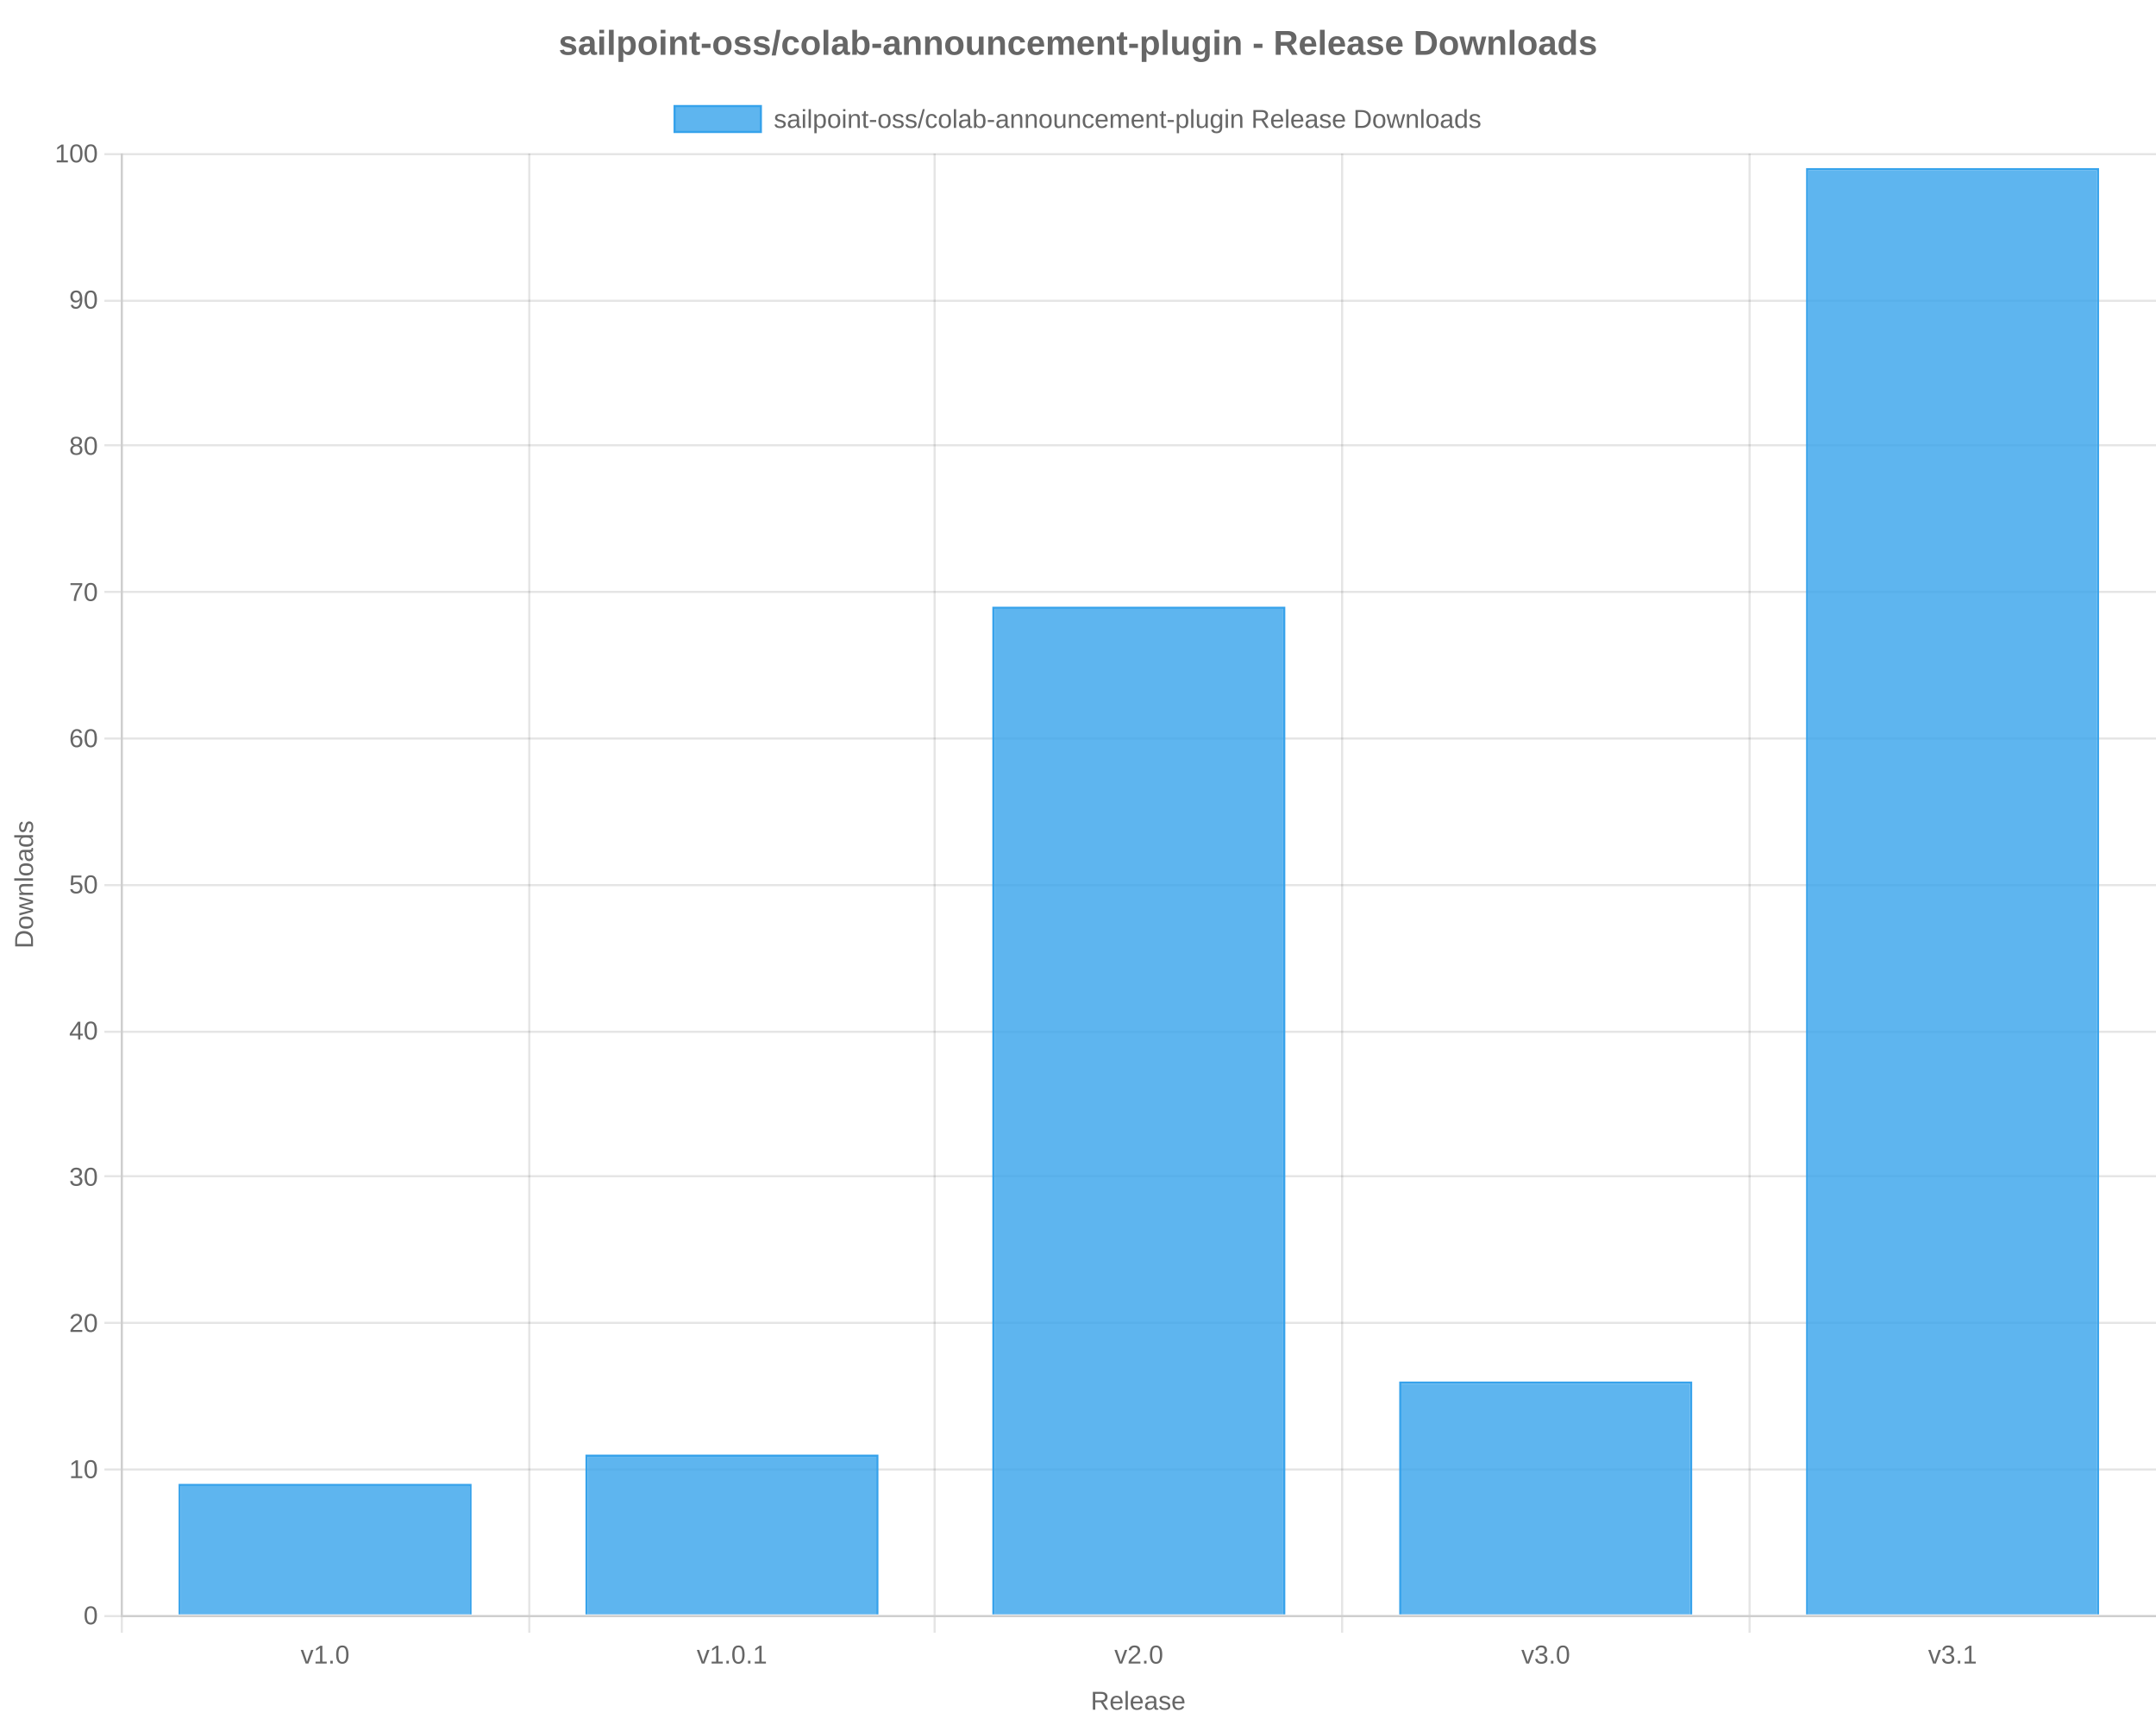 <?xml version="1.0" encoding="utf-8" ?>
<svg xmlns="http://www.w3.org/2000/svg" xmlns:xlink="http://www.w3.org/1999/xlink" width="1000" height="800">
	<rect fill="white" width="1000" height="800"/>
	<path fill="none" stroke="black" stroke-width="1" stroke-miterlimit="10" stroke-opacity="0.102" d="M56.5 71.2L56.5 749"/>
	<path fill="none" stroke="black" stroke-width="1" stroke-miterlimit="10" stroke-opacity="0.102" d="M56.5 750L56.5 757.2"/>
	<path fill="none" stroke="black" stroke-width="1" stroke-miterlimit="10" stroke-opacity="0.102" d="M245.5 71.2L245.5 749"/>
	<path fill="none" stroke="black" stroke-width="1" stroke-miterlimit="10" stroke-opacity="0.102" d="M245.5 750L245.5 757.2"/>
	<path fill="none" stroke="black" stroke-width="1" stroke-miterlimit="10" stroke-opacity="0.102" d="M433.5 71.2L433.5 749"/>
	<path fill="none" stroke="black" stroke-width="1" stroke-miterlimit="10" stroke-opacity="0.102" d="M433.5 750L433.5 757.2"/>
	<path fill="none" stroke="black" stroke-width="1" stroke-miterlimit="10" stroke-opacity="0.102" d="M622.5 71.2L622.5 749"/>
	<path fill="none" stroke="black" stroke-width="1" stroke-miterlimit="10" stroke-opacity="0.102" d="M622.5 750L622.5 757.2"/>
	<path fill="none" stroke="black" stroke-width="1" stroke-miterlimit="10" stroke-opacity="0.102" d="M811.5 71.2L811.5 749"/>
	<path fill="none" stroke="black" stroke-width="1" stroke-miterlimit="10" stroke-opacity="0.102" d="M811.5 750L811.5 757.2"/>
	<path fill="none" stroke="black" stroke-width="1" stroke-miterlimit="10" stroke-opacity="0.102" d="M1000.5 71.2L1000.5 749"/>
	<path fill="none" stroke="black" stroke-width="1" stroke-miterlimit="10" stroke-opacity="0.102" d="M1000.5 750L1000.5 757.2"/>
	<path fill="#666" transform="translate(528.21 788.8)" d="M-15.483 4.101L-17.628 0.673L-20.2 0.673L-20.2 4.101L-21.319 4.101L-21.319 -4.155L-17.435 -4.155Q-16.04 -4.155 -15.281 -3.531Q-14.522 -2.907 -14.522 -1.794Q-14.522 -0.874 -15.059 -0.247Q-15.595 0.38 -16.538 0.544L-14.194 4.101L-15.483 4.101ZM-15.647 -1.782Q-15.647 -2.503 -16.137 -2.881Q-16.626 -3.259 -17.546 -3.259L-20.2 -3.259L-20.2 -0.212L-17.499 -0.212Q-16.614 -0.212 -16.131 -0.625Q-15.647 -1.038 -15.647 -1.782ZM-12.02 1.153Q-12.02 2.243 -11.569 2.835Q-11.118 3.427 -10.251 3.427Q-9.565 3.427 -9.152 3.151Q-8.739 2.876 -8.593 2.454L-7.667 2.718Q-8.235 4.218 -10.251 4.218Q-11.657 4.218 -12.393 3.38Q-13.128 2.542 -13.128 0.89Q-13.128 -0.681 -12.393 -1.519Q-11.657 -2.356 -10.292 -2.356Q-7.497 -2.356 -7.497 1.013L-7.497 1.153L-12.02 1.153ZM-8.587 0.345Q-8.675 -0.657 -9.097 -1.117Q-9.519 -1.577 -10.31 -1.577Q-11.077 -1.577 -11.525 -1.064Q-11.974 -0.552 -12.009 0.345L-8.587 0.345ZM-6.155 4.101L-6.155 -4.595L-5.101 -4.595L-5.101 4.101L-6.155 4.101ZM-2.681 1.153Q-2.681 2.243 -2.229 2.835Q-1.778 3.427 -0.911 3.427Q-0.226 3.427 0.188 3.151Q0.601 2.876 0.747 2.454L1.673 2.718Q1.105 4.218 -0.911 4.218Q-2.317 4.218 -3.053 3.38Q-3.788 2.542 -3.788 0.89Q-3.788 -0.681 -3.053 -1.519Q-2.317 -2.356 -0.952 -2.356Q1.843 -2.356 1.843 1.013L1.843 1.153L-2.681 1.153ZM0.753 0.345Q0.665 -0.657 0.243 -1.117Q-0.179 -1.577 -0.97 -1.577Q-1.737 -1.577 -2.186 -1.064Q-2.634 -0.552 -2.669 0.345L0.753 0.345ZM4.802 4.218Q3.847 4.218 3.366 3.714Q2.886 3.21 2.886 2.331Q2.886 1.347 3.533 0.819Q4.181 0.292 5.622 0.257L7.046 0.233L7.046 -0.112Q7.046 -0.886 6.718 -1.22Q6.39 -1.554 5.687 -1.554Q4.978 -1.554 4.655 -1.313Q4.333 -1.073 4.269 -0.546L3.167 -0.646Q3.437 -2.356 5.71 -2.356Q6.905 -2.356 7.509 -1.809Q8.112 -1.261 8.112 -0.224L8.112 2.507Q8.112 2.976 8.235 3.213Q8.358 3.45 8.704 3.45Q8.856 3.45 9.05 3.409L9.05 4.065Q8.651 4.159 8.235 4.159Q7.649 4.159 7.383 3.852Q7.116 3.544 7.081 2.888L7.046 2.888Q6.642 3.614 6.105 3.916Q5.569 4.218 4.802 4.218ZM5.042 3.427Q5.622 3.427 6.073 3.163Q6.524 2.899 6.785 2.439Q7.046 1.979 7.046 1.493L7.046 0.972L5.892 0.995Q5.147 1.007 4.764 1.147Q4.38 1.288 4.175 1.581Q3.97 1.874 3.97 2.349Q3.97 2.864 4.248 3.146Q4.526 3.427 5.042 3.427ZM14.616 2.349Q14.616 3.245 13.939 3.731Q13.263 4.218 12.044 4.218Q10.86 4.218 10.219 3.828Q9.577 3.438 9.384 2.612L10.315 2.431Q10.45 2.94 10.872 3.178Q11.294 3.415 12.044 3.415Q12.847 3.415 13.219 3.169Q13.591 2.923 13.591 2.431Q13.591 2.056 13.333 1.821Q13.075 1.587 12.501 1.435L11.745 1.235Q10.837 1.001 10.453 0.775Q10.069 0.55 9.853 0.228Q9.636 -0.095 9.636 -0.563Q9.636 -1.431 10.254 -1.885Q10.872 -2.339 12.056 -2.339Q13.105 -2.339 13.723 -1.97Q14.341 -1.601 14.505 -0.786L13.556 -0.669Q13.468 -1.091 13.084 -1.316Q12.7 -1.542 12.056 -1.542Q11.341 -1.542 11.001 -1.325Q10.661 -1.108 10.661 -0.669Q10.661 -0.399 10.802 -0.224Q10.942 -0.048 11.218 0.075Q11.493 0.198 12.378 0.415Q13.216 0.626 13.585 0.805Q13.954 0.983 14.168 1.2Q14.382 1.417 14.499 1.701Q14.616 1.985 14.616 2.349ZM16.667 1.153Q16.667 2.243 17.118 2.835Q17.569 3.427 18.437 3.427Q19.122 3.427 19.535 3.151Q19.948 2.876 20.095 2.454L21.021 2.718Q20.452 4.218 18.437 4.218Q17.03 4.218 16.295 3.38Q15.56 2.542 15.56 0.89Q15.56 -0.681 16.295 -1.519Q17.03 -2.356 18.396 -2.356Q21.19 -2.356 21.19 1.013L21.19 1.153L16.667 1.153ZM20.101 0.345Q20.013 -0.657 19.591 -1.117Q19.169 -1.577 18.378 -1.577Q17.61 -1.577 17.162 -1.064Q16.714 -0.552 16.679 0.345L20.101 0.345Z"/>
	<path fill="none" stroke="black" stroke-width="1" stroke-miterlimit="10" stroke-opacity="0.102" d="M57 749.5L1000 749.5"/>
	<path fill="none" stroke="black" stroke-width="1" stroke-miterlimit="10" stroke-opacity="0.102" d="M48.42 749.5L56 749.5"/>
	<path fill="none" stroke="black" stroke-width="1" stroke-miterlimit="10" stroke-opacity="0.102" d="M57 681.5L1000 681.5"/>
	<path fill="none" stroke="black" stroke-width="1" stroke-miterlimit="10" stroke-opacity="0.102" d="M48.42 681.5L56 681.5"/>
	<path fill="none" stroke="black" stroke-width="1" stroke-miterlimit="10" stroke-opacity="0.102" d="M57 613.5L1000 613.5"/>
	<path fill="none" stroke="black" stroke-width="1" stroke-miterlimit="10" stroke-opacity="0.102" d="M48.42 613.5L56 613.5"/>
	<path fill="none" stroke="black" stroke-width="1" stroke-miterlimit="10" stroke-opacity="0.102" d="M57 545.5L1000 545.5"/>
	<path fill="none" stroke="black" stroke-width="1" stroke-miterlimit="10" stroke-opacity="0.102" d="M48.42 545.5L56 545.5"/>
	<path fill="none" stroke="black" stroke-width="1" stroke-miterlimit="10" stroke-opacity="0.102" d="M57 478.5L1000 478.5"/>
	<path fill="none" stroke="black" stroke-width="1" stroke-miterlimit="10" stroke-opacity="0.102" d="M48.42 478.5L56 478.5"/>
	<path fill="none" stroke="black" stroke-width="1" stroke-miterlimit="10" stroke-opacity="0.102" d="M57 410.5L1000 410.5"/>
	<path fill="none" stroke="black" stroke-width="1" stroke-miterlimit="10" stroke-opacity="0.102" d="M48.42 410.5L56 410.5"/>
	<path fill="none" stroke="black" stroke-width="1" stroke-miterlimit="10" stroke-opacity="0.102" d="M57 342.5L1000 342.5"/>
	<path fill="none" stroke="black" stroke-width="1" stroke-miterlimit="10" stroke-opacity="0.102" d="M48.42 342.5L56 342.5"/>
	<path fill="none" stroke="black" stroke-width="1" stroke-miterlimit="10" stroke-opacity="0.102" d="M57 274.5L1000 274.5"/>
	<path fill="none" stroke="black" stroke-width="1" stroke-miterlimit="10" stroke-opacity="0.102" d="M48.42 274.5L56 274.5"/>
	<path fill="none" stroke="black" stroke-width="1" stroke-miterlimit="10" stroke-opacity="0.102" d="M57 206.5L1000 206.5"/>
	<path fill="none" stroke="black" stroke-width="1" stroke-miterlimit="10" stroke-opacity="0.102" d="M48.42 206.5L56 206.5"/>
	<path fill="none" stroke="black" stroke-width="1" stroke-miterlimit="10" stroke-opacity="0.102" d="M57 139.5L1000 139.5"/>
	<path fill="none" stroke="black" stroke-width="1" stroke-miterlimit="10" stroke-opacity="0.102" d="M48.42 139.5L56 139.5"/>
	<path fill="none" stroke="black" stroke-width="1" stroke-miterlimit="10" stroke-opacity="0.102" d="M57 71.5L1000 71.5"/>
	<path fill="none" stroke="black" stroke-width="1" stroke-miterlimit="10" stroke-opacity="0.102" d="M48.42 71.5L56 71.5"/>
	<path fill="#666" transform="matrix(0 -1 1 0 11.2 410.2)" d="M-21.592 -0.112Q-21.592 1.165 -22.09 2.123Q-22.588 3.081 -23.502 3.591Q-24.416 4.101 -25.611 4.101L-28.699 4.101L-28.699 -4.155L-25.969 -4.155Q-23.871 -4.155 -22.731 -3.104Q-21.592 -2.052 -21.592 -0.112ZM-22.717 -0.112Q-22.717 -1.647 -23.558 -2.453Q-24.398 -3.259 -25.992 -3.259L-27.58 -3.259L-27.58 3.204L-25.74 3.204Q-24.832 3.204 -24.144 2.806Q-23.455 2.407 -23.086 1.657Q-22.717 0.907 -22.717 -0.112ZM-14.848 0.925Q-14.848 2.589 -15.58 3.403Q-16.312 4.218 -17.707 4.218Q-19.096 4.218 -19.805 3.371Q-20.514 2.524 -20.514 0.925Q-20.514 -2.356 -17.672 -2.356Q-16.219 -2.356 -15.533 -1.557Q-14.848 -0.757 -14.848 0.925ZM-15.955 0.925Q-15.955 -0.388 -16.345 -0.982Q-16.734 -1.577 -17.654 -1.577Q-18.58 -1.577 -18.993 -0.971Q-19.406 -0.364 -19.406 0.925Q-19.406 2.179 -18.999 2.809Q-18.592 3.438 -17.719 3.438Q-16.77 3.438 -16.362 2.829Q-15.955 2.22 -15.955 0.925ZM-7.465 4.101L-8.689 4.101L-9.797 -0.382L-10.008 -1.372Q-10.061 -1.108 -10.172 -0.613Q-10.283 -0.118 -11.367 4.101L-12.586 4.101L-14.361 -2.239L-13.318 -2.239L-12.246 2.067Q-12.205 2.208 -11.994 3.228L-11.895 2.794L-10.57 -2.239L-9.439 -2.239L-8.332 2.114L-8.062 3.228L-7.881 2.413L-6.68 -2.239L-5.648 -2.239L-7.465 4.101ZM-0.844 4.101L-0.844 0.081Q-0.844 -0.546 -0.967 -0.892Q-1.09 -1.237 -1.359 -1.39Q-1.629 -1.542 -2.15 -1.542Q-2.912 -1.542 -3.352 -1.021Q-3.791 -0.499 -3.791 0.427L-3.791 4.101L-4.846 4.101L-4.846 -0.886Q-4.846 -1.993 -4.881 -2.239L-3.885 -2.239Q-3.879 -2.21 -3.873 -2.081Q-3.867 -1.952 -3.858 -1.785Q-3.85 -1.618 -3.838 -1.155L-3.82 -1.155Q-3.457 -1.812 -2.979 -2.084Q-2.502 -2.356 -1.793 -2.356Q-0.75 -2.356 -0.267 -1.838Q0.217 -1.319 0.217 -0.124L0.217 4.101L-0.844 4.101ZM1.805 4.101L1.805 -4.595L2.859 -4.595L2.859 4.101L1.805 4.101ZM9.832 0.925Q9.832 2.589 9.1 3.403Q8.367 4.218 6.973 4.218Q5.584 4.218 4.875 3.371Q4.166 2.524 4.166 0.925Q4.166 -2.356 7.008 -2.356Q8.461 -2.356 9.146 -1.557Q9.832 -0.757 9.832 0.925ZM8.725 0.925Q8.725 -0.388 8.335 -0.982Q7.945 -1.577 7.025 -1.577Q6.1 -1.577 5.687 -0.971Q5.273 -0.364 5.273 0.925Q5.273 2.179 5.681 2.809Q6.088 3.438 6.961 3.438Q7.91 3.438 8.317 2.829Q8.725 2.22 8.725 0.925ZM12.762 4.218Q11.807 4.218 11.326 3.714Q10.846 3.21 10.846 2.331Q10.846 1.347 11.493 0.819Q12.141 0.292 13.582 0.257L15.006 0.233L15.006 -0.112Q15.006 -0.886 14.678 -1.22Q14.35 -1.554 13.646 -1.554Q12.938 -1.554 12.615 -1.313Q12.293 -1.073 12.229 -0.546L11.127 -0.646Q11.396 -2.356 13.67 -2.356Q14.865 -2.356 15.469 -1.809Q16.072 -1.261 16.072 -0.224L16.072 2.507Q16.072 2.976 16.195 3.213Q16.318 3.45 16.664 3.45Q16.816 3.45 17.01 3.409L17.01 4.065Q16.611 4.159 16.195 4.159Q15.609 4.159 15.343 3.852Q15.076 3.544 15.041 2.888L15.006 2.888Q14.602 3.614 14.065 3.916Q13.529 4.218 12.762 4.218ZM13.002 3.427Q13.582 3.427 14.033 3.163Q14.484 2.899 14.745 2.439Q15.006 1.979 15.006 1.493L15.006 0.972L13.852 0.995Q13.107 1.007 12.724 1.147Q12.34 1.288 12.135 1.581Q11.93 1.874 11.93 2.349Q11.93 2.864 12.208 3.146Q12.486 3.427 13.002 3.427ZM21.82 3.081Q21.527 3.69 21.044 3.954Q20.561 4.218 19.846 4.218Q18.645 4.218 18.079 3.409Q17.514 2.601 17.514 0.96Q17.514 -2.356 19.846 -2.356Q20.566 -2.356 21.047 -2.093Q21.527 -1.829 21.82 -1.255L21.832 -1.255L21.82 -1.964L21.82 -4.595L22.875 -4.595L22.875 2.794Q22.875 3.784 22.91 4.101L21.902 4.101Q21.885 4.007 21.864 3.667Q21.844 3.327 21.844 3.081L21.82 3.081ZM18.621 0.925Q18.621 2.255 18.973 2.829Q19.324 3.403 20.115 3.403Q21.012 3.403 21.416 2.782Q21.82 2.161 21.82 0.854Q21.82 -0.405 21.416 -0.991Q21.012 -1.577 20.127 -1.577Q19.33 -1.577 18.976 -0.988Q18.621 -0.399 18.621 0.925ZM29.25 2.349Q29.25 3.245 28.573 3.731Q27.896 4.218 26.678 4.218Q25.494 4.218 24.853 3.828Q24.211 3.438 24.018 2.612L24.949 2.431Q25.084 2.94 25.506 3.178Q25.928 3.415 26.678 3.415Q27.48 3.415 27.853 3.169Q28.225 2.923 28.225 2.431Q28.225 2.056 27.967 1.821Q27.709 1.587 27.135 1.435L26.379 1.235Q25.471 1.001 25.087 0.775Q24.703 0.55 24.486 0.228Q24.27 -0.095 24.27 -0.563Q24.27 -1.431 24.888 -1.885Q25.506 -2.339 26.689 -2.339Q27.738 -2.339 28.356 -1.97Q28.975 -1.601 29.139 -0.786L28.189 -0.669Q28.102 -1.091 27.718 -1.316Q27.334 -1.542 26.689 -1.542Q25.975 -1.542 25.635 -1.325Q25.295 -1.108 25.295 -0.669Q25.295 -0.399 25.436 -0.224Q25.576 -0.048 25.852 0.075Q26.127 0.198 27.012 0.415Q27.85 0.626 28.219 0.805Q28.588 0.983 28.802 1.2Q29.016 1.417 29.133 1.701Q29.25 1.985 29.25 2.349Z"/>
	<clipPath id="cl_1d1">
		<rect y="39.2" width="1000" height="32"/>
	</clipPath>
	<g clip-path="url(#cl_1d1)">
		<path fill="#36A2EB" fill-opacity="0.8" d="M312.9 49.2L352.9 49.2L352.9 61.2L312.9 61.2L312.9 49.2Z"/>
		<path fill="none" stroke="#36A2EB" stroke-width="1" stroke-miterlimit="10" d="M312.9 49.2L352.9 49.2L352.9 61.2L312.9 61.2L312.9 49.2Z"/>
	</g>
	<clipPath id="cl_1d2">
		<rect y="39.2" width="1000" height="32"/>
	</clipPath>
	<g clip-path="url(#cl_1d2)">
		<path fill="#666" d="M364.466 57.549Q364.466 58.445 363.79 58.931Q363.113 59.418 361.894 59.418Q360.711 59.418 360.069 59.028Q359.427 58.638 359.234 57.812L360.166 57.631Q360.3 58.14 360.722 58.378Q361.144 58.615 361.894 58.615Q362.697 58.615 363.069 58.369Q363.441 58.123 363.441 57.631Q363.441 57.256 363.183 57.021Q362.925 56.787 362.351 56.635L361.595 56.435Q360.687 56.201 360.303 55.975Q359.92 55.75 359.703 55.428Q359.486 55.105 359.486 54.637Q359.486 53.769 360.104 53.315Q360.722 52.861 361.906 52.861Q362.955 52.861 363.573 53.23Q364.191 53.599 364.355 54.414L363.406 54.531Q363.318 54.109 362.934 53.884Q362.55 53.658 361.906 53.658Q361.191 53.658 360.851 53.875Q360.511 54.092 360.511 54.531Q360.511 54.801 360.652 54.976Q360.793 55.152 361.068 55.275Q361.343 55.398 362.228 55.615Q363.066 55.826 363.435 56.005Q363.804 56.183 364.018 56.4Q364.232 56.617 364.349 56.901Q364.466 57.185 364.466 57.549ZM367.326 59.418Q366.371 59.418 365.89 58.914Q365.41 58.41 365.41 57.531Q365.41 56.547 366.057 56.019Q366.705 55.492 368.146 55.457L369.57 55.433L369.57 55.088Q369.57 54.314 369.242 53.98Q368.914 53.646 368.211 53.646Q367.502 53.646 367.179 53.887Q366.857 54.127 366.793 54.654L365.691 54.554Q365.961 52.844 368.234 52.844Q369.429 52.844 370.033 53.391Q370.636 53.939 370.636 54.976L370.636 57.707Q370.636 58.176 370.759 58.413Q370.882 58.65 371.228 58.65Q371.38 58.65 371.574 58.609L371.574 59.265Q371.175 59.359 370.759 59.359Q370.173 59.359 369.907 59.052Q369.64 58.744 369.605 58.088L369.57 58.088Q369.166 58.814 368.629 59.116Q368.093 59.418 367.326 59.418ZM367.566 58.627Q368.146 58.627 368.597 58.363Q369.048 58.099 369.309 57.639Q369.57 57.179 369.57 56.693L369.57 56.172L368.416 56.195Q367.671 56.207 367.288 56.347Q366.904 56.488 366.699 56.781Q366.494 57.074 366.494 57.549Q366.494 58.064 366.772 58.346Q367.05 58.627 367.566 58.627ZM372.377 51.613L372.377 50.605L373.431 50.605L373.431 51.613L372.377 51.613ZM372.377 59.301L372.377 52.961L373.431 52.961L373.431 59.301L372.377 59.301ZM375.048 59.301L375.048 50.605L376.103 50.605L376.103 59.301L375.048 59.301ZM383.076 56.101Q383.076 59.418 380.744 59.418Q379.279 59.418 378.775 58.316L378.746 58.316Q378.769 58.363 378.769 59.312L378.769 61.791L377.714 61.791L377.714 54.256Q377.714 53.277 377.679 52.961L378.699 52.961Q378.705 52.984 378.716 53.128Q378.728 53.271 378.743 53.57Q378.757 53.869 378.757 53.98L378.781 53.98Q379.062 53.394 379.525 53.122Q379.988 52.849 380.744 52.849Q381.916 52.849 382.496 53.635Q383.076 54.42 383.076 56.101ZM381.968 56.125Q381.968 54.801 381.611 54.232Q381.254 53.664 380.474 53.664Q379.847 53.664 379.493 53.928Q379.138 54.191 378.954 54.751Q378.769 55.31 378.769 56.207Q378.769 57.455 379.168 58.047Q379.566 58.638 380.462 58.638Q381.248 58.638 381.608 58.061Q381.968 57.484 381.968 56.125ZM389.75 56.125Q389.75 57.789 389.017 58.603Q388.285 59.418 386.89 59.418Q385.502 59.418 384.793 58.571Q384.084 57.724 384.084 56.125Q384.084 52.844 386.925 52.844Q388.379 52.844 389.064 53.643Q389.75 54.443 389.75 56.125ZM388.642 56.125Q388.642 54.812 388.253 54.218Q387.863 53.623 386.943 53.623Q386.017 53.623 385.604 54.229Q385.191 54.836 385.191 56.125Q385.191 57.379 385.598 58.009Q386.005 58.638 386.879 58.638Q387.828 58.638 388.235 58.029Q388.642 57.42 388.642 56.125ZM391.056 51.613L391.056 50.605L392.111 50.605L392.111 51.613L391.056 51.613ZM391.056 59.301L391.056 52.961L392.111 52.961L392.111 59.301L391.056 59.301ZM397.754 59.301L397.754 55.281Q397.754 54.654 397.63 54.308Q397.507 53.963 397.238 53.81Q396.968 53.658 396.447 53.658Q395.685 53.658 395.246 54.179Q394.806 54.701 394.806 55.627L394.806 59.301L393.752 59.301L393.752 54.314Q393.752 53.207 393.716 52.961L394.712 52.961Q394.718 52.99 394.724 53.119Q394.73 53.248 394.739 53.415Q394.748 53.582 394.759 54.045L394.777 54.045Q395.14 53.388 395.618 53.116Q396.095 52.844 396.804 52.844Q397.847 52.844 398.331 53.362Q398.814 53.881 398.814 55.076L398.814 59.301L397.754 59.301ZM402.839 59.254Q402.318 59.394 401.773 59.394Q400.507 59.394 400.507 57.959L400.507 53.728L399.775 53.728L399.775 52.961L400.548 52.961L400.859 51.543L401.562 51.543L401.562 52.961L402.734 52.961L402.734 53.728L401.562 53.728L401.562 57.73Q401.562 58.187 401.712 58.372Q401.861 58.556 402.23 58.556Q402.441 58.556 402.839 58.474L402.839 59.254ZM403.461 56.582L403.461 55.644L406.39 55.644L406.39 56.582L403.461 56.582ZM413.093 56.125Q413.093 57.789 412.361 58.603Q411.629 59.418 410.234 59.418Q408.845 59.418 408.136 58.571Q407.427 57.724 407.427 56.125Q407.427 52.844 410.269 52.844Q411.722 52.844 412.408 53.643Q413.093 54.443 413.093 56.125ZM411.986 56.125Q411.986 54.812 411.596 54.218Q411.207 53.623 410.287 53.623Q409.361 53.623 408.948 54.229Q408.535 54.836 408.535 56.125Q408.535 57.379 408.942 58.009Q409.349 58.638 410.222 58.638Q411.171 58.638 411.579 58.029Q411.986 57.42 411.986 56.125ZM419.164 57.549Q419.164 58.445 418.487 58.931Q417.81 59.418 416.591 59.418Q415.408 59.418 414.766 59.028Q414.125 58.638 413.931 57.812L414.863 57.631Q414.998 58.14 415.42 58.378Q415.841 58.615 416.591 58.615Q417.394 58.615 417.766 58.369Q418.138 58.123 418.138 57.631Q418.138 57.256 417.88 57.021Q417.623 56.787 417.048 56.635L416.293 56.435Q415.384 56.201 415.001 55.975Q414.617 55.75 414.4 55.428Q414.183 55.105 414.183 54.637Q414.183 53.769 414.801 53.315Q415.42 52.861 416.603 52.861Q417.652 52.861 418.27 53.23Q418.888 53.599 419.052 54.414L418.103 54.531Q418.015 54.109 417.631 53.884Q417.248 53.658 416.603 53.658Q415.888 53.658 415.548 53.875Q415.209 54.092 415.209 54.531Q415.209 54.801 415.349 54.976Q415.49 55.152 415.765 55.275Q416.041 55.398 416.925 55.615Q417.763 55.826 418.132 56.005Q418.502 56.183 418.715 56.4Q418.929 56.617 419.046 56.901Q419.164 57.185 419.164 57.549ZM425.164 57.549Q425.164 58.445 424.487 58.931Q423.81 59.418 422.591 59.418Q421.408 59.418 420.766 59.028Q420.125 58.638 419.931 57.812L420.863 57.631Q420.998 58.14 421.42 58.378Q421.841 58.615 422.591 58.615Q423.394 58.615 423.766 58.369Q424.138 58.123 424.138 57.631Q424.138 57.256 423.88 57.021Q423.623 56.787 423.048 56.635L422.293 56.435Q421.384 56.201 421.001 55.975Q420.617 55.75 420.4 55.428Q420.183 55.105 420.183 54.637Q420.183 53.769 420.801 53.315Q421.42 52.861 422.603 52.861Q423.652 52.861 424.27 53.23Q424.888 53.599 425.052 54.414L424.103 54.531Q424.015 54.109 423.631 53.884Q423.248 53.658 422.603 53.658Q421.888 53.658 421.548 53.875Q421.209 54.092 421.209 54.531Q421.209 54.801 421.349 54.976Q421.49 55.152 421.765 55.275Q422.041 55.398 422.925 55.615Q423.763 55.826 424.132 56.005Q424.502 56.183 424.715 56.4Q424.929 56.617 425.046 56.901Q425.164 57.185 425.164 57.549ZM425.597 59.418L428.005 50.605L428.931 50.605L426.546 59.418L425.597 59.418ZM430.543 56.101Q430.543 57.367 430.941 57.976Q431.339 58.586 432.142 58.586Q432.705 58.586 433.083 58.281Q433.461 57.976 433.548 57.344L434.615 57.414Q434.492 58.328 433.836 58.873Q433.179 59.418 432.171 59.418Q430.841 59.418 430.141 58.577Q429.441 57.736 429.441 56.125Q429.441 54.525 430.144 53.684Q430.847 52.844 432.16 52.844Q433.132 52.844 433.774 53.347Q434.416 53.851 434.58 54.736L433.496 54.818Q433.414 54.291 433.08 53.98Q432.746 53.67 432.13 53.67Q431.293 53.67 430.918 54.226Q430.543 54.783 430.543 56.101ZM441.101 56.125Q441.101 57.789 440.369 58.603Q439.636 59.418 438.242 59.418Q436.853 59.418 436.144 58.571Q435.435 57.724 435.435 56.125Q435.435 52.844 438.277 52.844Q439.73 52.844 440.416 53.643Q441.101 54.443 441.101 56.125ZM439.994 56.125Q439.994 54.812 439.604 54.218Q439.214 53.623 438.295 53.623Q437.369 53.623 436.956 54.229Q436.543 54.836 436.543 56.125Q436.543 57.379 436.95 58.009Q437.357 58.638 438.23 58.638Q439.179 58.638 439.587 58.029Q439.994 57.42 439.994 56.125ZM442.414 59.301L442.414 50.605L443.468 50.605L443.468 59.301L442.414 59.301ZM446.697 59.418Q445.742 59.418 445.261 58.914Q444.781 58.41 444.781 57.531Q444.781 56.547 445.428 56.019Q446.076 55.492 447.517 55.457L448.941 55.433L448.941 55.088Q448.941 54.314 448.613 53.98Q448.285 53.646 447.582 53.646Q446.873 53.646 446.55 53.887Q446.228 54.127 446.164 54.654L445.062 54.554Q445.332 52.844 447.605 52.844Q448.8 52.844 449.404 53.391Q450.007 53.939 450.007 54.976L450.007 57.707Q450.007 58.176 450.13 58.413Q450.254 58.65 450.599 58.65Q450.752 58.65 450.945 58.609L450.945 59.265Q450.546 59.359 450.13 59.359Q449.545 59.359 449.278 59.052Q449.011 58.744 448.976 58.088L448.941 58.088Q448.537 58.814 448.001 59.116Q447.464 59.418 446.697 59.418ZM446.937 58.627Q447.517 58.627 447.968 58.363Q448.42 58.099 448.68 57.639Q448.941 57.179 448.941 56.693L448.941 56.172L447.787 56.195Q447.043 56.207 446.659 56.347Q446.275 56.488 446.07 56.781Q445.865 57.074 445.865 57.549Q445.865 58.064 446.143 58.346Q446.421 58.627 446.937 58.627ZM457.115 56.101Q457.115 59.418 454.783 59.418Q454.062 59.418 453.585 59.157Q453.107 58.896 452.808 58.316L452.796 58.316Q452.796 58.498 452.773 58.87Q452.75 59.242 452.738 59.301L451.718 59.301Q451.754 58.984 451.754 57.994L451.754 50.605L452.808 50.605L452.808 53.084Q452.808 53.465 452.785 53.98L452.808 53.98Q453.101 53.371 453.585 53.107Q454.068 52.844 454.783 52.844Q455.984 52.844 456.549 53.652Q457.115 54.461 457.115 56.101ZM456.007 56.137Q456.007 54.806 455.656 54.232Q455.304 53.658 454.513 53.658Q453.623 53.658 453.215 54.267Q452.808 54.877 452.808 56.201Q452.808 57.449 453.207 58.044Q453.605 58.638 454.502 58.638Q455.298 58.638 455.653 58.05Q456.007 57.461 456.007 56.137ZM458.152 56.582L458.152 55.644L461.082 55.644L461.082 56.582L458.152 56.582ZM464.041 59.418Q463.086 59.418 462.605 58.914Q462.125 58.41 462.125 57.531Q462.125 56.547 462.772 56.019Q463.42 55.492 464.861 55.457L466.285 55.433L466.285 55.088Q466.285 54.314 465.957 53.98Q465.629 53.646 464.925 53.646Q464.216 53.646 463.894 53.887Q463.572 54.127 463.507 54.654L462.406 54.554Q462.675 52.844 464.949 52.844Q466.144 52.844 466.748 53.391Q467.351 53.939 467.351 54.976L467.351 57.707Q467.351 58.176 467.474 58.413Q467.597 58.65 467.943 58.65Q468.095 58.65 468.289 58.609L468.289 59.265Q467.89 59.359 467.474 59.359Q466.888 59.359 466.622 59.052Q466.355 58.744 466.32 58.088L466.285 58.088Q465.88 58.814 465.344 59.116Q464.808 59.418 464.041 59.418ZM464.281 58.627Q464.861 58.627 465.312 58.363Q465.763 58.099 466.024 57.639Q466.285 57.179 466.285 56.693L466.285 56.172L465.13 56.195Q464.386 56.207 464.003 56.347Q463.619 56.488 463.414 56.781Q463.209 57.074 463.209 57.549Q463.209 58.064 463.487 58.346Q463.765 58.627 464.281 58.627ZM473.123 59.301L473.123 55.281Q473.123 54.654 473 54.308Q472.877 53.963 472.607 53.81Q472.337 53.658 471.816 53.658Q471.054 53.658 470.615 54.179Q470.175 54.701 470.175 55.627L470.175 59.301L469.121 59.301L469.121 54.314Q469.121 53.207 469.086 52.961L470.082 52.961Q470.087 52.99 470.093 53.119Q470.099 53.248 470.108 53.415Q470.117 53.582 470.129 54.045L470.146 54.045Q470.509 53.388 470.987 53.116Q471.464 52.844 472.173 52.844Q473.216 52.844 473.7 53.362Q474.183 53.881 474.183 55.076L474.183 59.301L473.123 59.301ZM479.796 59.301L479.796 55.281Q479.796 54.654 479.673 54.308Q479.55 53.963 479.281 53.81Q479.011 53.658 478.49 53.658Q477.728 53.658 477.289 54.179Q476.849 54.701 476.849 55.627L476.849 59.301L475.795 59.301L475.795 54.314Q475.795 53.207 475.759 52.961L476.755 52.961Q476.761 52.99 476.767 53.119Q476.773 53.248 476.782 53.415Q476.791 53.582 476.802 54.045L476.82 54.045Q477.183 53.388 477.661 53.116Q478.138 52.844 478.847 52.844Q479.89 52.844 480.374 53.362Q480.857 53.881 480.857 55.076L480.857 59.301L479.796 59.301ZM487.806 56.125Q487.806 57.789 487.074 58.603Q486.341 59.418 484.947 59.418Q483.558 59.418 482.849 58.571Q482.14 57.724 482.14 56.125Q482.14 52.844 484.982 52.844Q486.435 52.844 487.121 53.643Q487.806 54.443 487.806 56.125ZM486.699 56.125Q486.699 54.812 486.309 54.218Q485.92 53.623 485 53.623Q484.074 53.623 483.661 54.229Q483.248 54.836 483.248 56.125Q483.248 57.379 483.655 58.009Q484.062 58.638 484.935 58.638Q485.884 58.638 486.292 58.029Q486.699 57.42 486.699 56.125ZM490.15 52.961L490.15 56.98Q490.15 57.607 490.273 57.953Q490.396 58.299 490.666 58.451Q490.935 58.603 491.457 58.603Q492.218 58.603 492.658 58.082Q493.097 57.56 493.097 56.635L493.097 52.961L494.152 52.961L494.152 57.947Q494.152 59.054 494.187 59.301L493.191 59.301Q493.185 59.271 493.179 59.142Q493.173 59.013 493.165 58.846Q493.156 58.679 493.144 58.217L493.127 58.217Q492.763 58.873 492.286 59.145Q491.808 59.418 491.099 59.418Q490.056 59.418 489.573 58.899Q489.089 58.381 489.089 57.185L489.089 52.961L490.15 52.961ZM499.818 59.301L499.818 55.281Q499.818 54.654 499.695 54.308Q499.572 53.963 499.302 53.81Q499.033 53.658 498.511 53.658Q497.75 53.658 497.31 54.179Q496.871 54.701 496.871 55.627L496.871 59.301L495.816 59.301L495.816 54.314Q495.816 53.207 495.781 52.961L496.777 52.961Q496.783 52.99 496.789 53.119Q496.795 53.248 496.803 53.415Q496.812 53.582 496.824 54.045L496.841 54.045Q497.205 53.388 497.682 53.116Q498.16 52.844 498.869 52.844Q499.912 52.844 500.395 53.362Q500.879 53.881 500.879 55.076L500.879 59.301L499.818 59.301ZM503.269 56.101Q503.269 57.367 503.668 57.976Q504.066 58.586 504.869 58.586Q505.431 58.586 505.809 58.281Q506.187 57.976 506.275 57.344L507.341 57.414Q507.218 58.328 506.562 58.873Q505.906 59.418 504.898 59.418Q503.568 59.418 502.868 58.577Q502.168 57.736 502.168 56.125Q502.168 54.525 502.871 53.684Q503.574 52.844 504.886 52.844Q505.859 52.844 506.501 53.347Q507.142 53.851 507.306 54.736L506.222 54.818Q506.14 54.291 505.806 53.98Q505.472 53.67 504.857 53.67Q504.019 53.67 503.644 54.226Q503.269 54.783 503.269 56.101ZM509.275 56.353Q509.275 57.443 509.726 58.035Q510.177 58.627 511.045 58.627Q511.73 58.627 512.143 58.351Q512.556 58.076 512.703 57.654L513.629 57.918Q513.06 59.418 511.045 59.418Q509.638 59.418 508.903 58.58Q508.168 57.742 508.168 56.09Q508.168 54.519 508.903 53.681Q509.638 52.844 511.004 52.844Q513.798 52.844 513.798 56.213L513.798 56.353L509.275 56.353ZM512.709 55.545Q512.621 54.543 512.199 54.083Q511.777 53.623 510.986 53.623Q510.218 53.623 509.77 54.136Q509.322 54.648 509.287 55.545L512.709 55.545ZM518.832 59.301L518.832 55.281Q518.832 54.361 518.58 54.01Q518.328 53.658 517.672 53.658Q516.998 53.658 516.605 54.174Q516.213 54.689 516.213 55.627L516.213 59.301L515.164 59.301L515.164 54.314Q515.164 53.207 515.129 52.961L516.125 52.961Q516.13 52.99 516.136 53.119Q516.142 53.248 516.151 53.415Q516.16 53.582 516.172 54.045L516.189 54.045Q516.529 53.371 516.968 53.107Q517.408 52.844 518.041 52.844Q518.761 52.844 519.18 53.131Q519.599 53.418 519.763 54.045L519.781 54.045Q520.109 53.406 520.575 53.125Q521.041 52.844 521.703 52.844Q522.664 52.844 523.1 53.365Q523.537 53.887 523.537 55.076L523.537 59.301L522.494 59.301L522.494 55.281Q522.494 54.361 522.242 54.01Q521.99 53.658 521.334 53.658Q520.642 53.658 520.258 54.171Q519.875 54.683 519.875 55.627L519.875 59.301L518.832 59.301ZM525.945 56.353Q525.945 57.443 526.396 58.035Q526.847 58.627 527.714 58.627Q528.4 58.627 528.813 58.351Q529.226 58.076 529.373 57.654L530.298 57.918Q529.73 59.418 527.714 59.418Q526.308 59.418 525.573 58.58Q524.838 57.742 524.838 56.09Q524.838 54.519 525.573 53.681Q526.308 52.844 527.673 52.844Q530.468 52.844 530.468 56.213L530.468 56.353L525.945 56.353ZM529.379 55.545Q529.291 54.543 528.869 54.083Q528.447 53.623 527.656 53.623Q526.888 53.623 526.44 54.136Q525.992 54.648 525.957 55.545L529.379 55.545ZM535.836 59.301L535.836 55.281Q535.836 54.654 535.713 54.308Q535.589 53.963 535.32 53.81Q535.05 53.658 534.529 53.658Q533.767 53.658 533.328 54.179Q532.888 54.701 532.888 55.627L532.888 59.301L531.834 59.301L531.834 54.314Q531.834 53.207 531.798 52.961L532.795 52.961Q532.8 52.99 532.806 53.119Q532.812 53.248 532.821 53.415Q532.83 53.582 532.841 54.045L532.859 54.045Q533.222 53.388 533.7 53.116Q534.177 52.844 534.886 52.844Q535.929 52.844 536.413 53.362Q536.896 53.881 536.896 55.076L536.896 59.301L535.836 59.301ZM540.922 59.254Q540.4 59.394 539.855 59.394Q538.589 59.394 538.589 57.959L538.589 53.728L537.857 53.728L537.857 52.961L538.63 52.961L538.941 51.543L539.644 51.543L539.644 52.961L540.816 52.961L540.816 53.728L539.644 53.728L539.644 57.73Q539.644 58.187 539.794 58.372Q539.943 58.556 540.312 58.556Q540.523 58.556 540.922 58.474L540.922 59.254ZM541.543 56.582L541.543 55.644L544.472 55.644L544.472 56.582L541.543 56.582ZM551.175 56.101Q551.175 59.418 548.843 59.418Q547.379 59.418 546.875 58.316L546.845 58.316Q546.869 58.363 546.869 59.312L546.869 61.791L545.814 61.791L545.814 54.256Q545.814 53.277 545.779 52.961L546.798 52.961Q546.804 52.984 546.816 53.128Q546.828 53.271 546.842 53.57Q546.857 53.869 546.857 53.98L546.88 53.98Q547.162 53.394 547.625 53.122Q548.088 52.849 548.843 52.849Q550.015 52.849 550.595 53.635Q551.175 54.42 551.175 56.101ZM550.068 56.125Q550.068 54.801 549.711 54.232Q549.353 53.664 548.574 53.664Q547.947 53.664 547.592 53.928Q547.238 54.191 547.053 54.751Q546.869 55.31 546.869 56.207Q546.869 57.455 547.267 58.047Q547.666 58.638 548.562 58.638Q549.347 58.638 549.708 58.061Q550.068 57.484 550.068 56.125ZM552.488 59.301L552.488 50.605L553.543 50.605L553.543 59.301L552.488 59.301ZM556.185 52.961L556.185 56.98Q556.185 57.607 556.308 57.953Q556.431 58.299 556.701 58.451Q556.97 58.603 557.492 58.603Q558.254 58.603 558.693 58.082Q559.132 57.56 559.132 56.635L559.132 52.961L560.187 52.961L560.187 57.947Q560.187 59.054 560.222 59.301L559.226 59.301Q559.22 59.271 559.214 59.142Q559.209 59.013 559.2 58.846Q559.191 58.679 559.179 58.217L559.162 58.217Q558.798 58.873 558.321 59.145Q557.843 59.418 557.134 59.418Q556.091 59.418 555.608 58.899Q555.125 58.381 555.125 57.185L555.125 52.961L556.185 52.961ZM564.23 61.791Q563.193 61.791 562.578 61.384Q561.963 60.976 561.787 60.226L562.847 60.074Q562.953 60.513 563.313 60.751Q563.673 60.988 564.259 60.988Q565.836 60.988 565.836 59.142L565.836 58.123L565.824 58.123Q565.525 58.732 565.004 59.04Q564.482 59.347 563.785 59.347Q562.619 59.347 562.071 58.574Q561.523 57.801 561.523 56.142Q561.523 54.461 562.112 53.661Q562.701 52.861 563.902 52.861Q564.576 52.861 565.071 53.169Q565.566 53.476 565.836 54.045L565.847 54.045Q565.847 53.869 565.871 53.435Q565.894 53.002 565.918 52.961L566.92 52.961Q566.884 53.277 566.884 54.273L566.884 59.119Q566.884 61.791 564.23 61.791ZM565.836 56.131Q565.836 55.357 565.625 54.798Q565.414 54.238 565.03 53.942Q564.646 53.646 564.16 53.646Q563.351 53.646 562.982 54.232Q562.613 54.818 562.613 56.131Q562.613 57.431 562.959 58Q563.304 58.568 564.142 58.568Q564.64 58.568 565.027 58.275Q565.414 57.982 565.625 57.434Q565.836 56.887 565.836 56.131ZM568.496 51.613L568.496 50.605L569.55 50.605L569.55 51.613L568.496 51.613ZM568.496 59.301L568.496 52.961L569.55 52.961L569.55 59.301L568.496 59.301ZM575.193 59.301L575.193 55.281Q575.193 54.654 575.07 54.308Q574.947 53.963 574.677 53.81Q574.408 53.658 573.886 53.658Q573.125 53.658 572.685 54.179Q572.246 54.701 572.246 55.627L572.246 59.301L571.191 59.301L571.191 54.314Q571.191 53.207 571.156 52.961L572.152 52.961Q572.158 52.99 572.164 53.119Q572.17 53.248 572.178 53.415Q572.187 53.582 572.199 54.045L572.216 54.045Q572.58 53.388 573.057 53.116Q573.535 52.844 574.244 52.844Q575.287 52.844 575.77 53.362Q576.254 53.881 576.254 55.076L576.254 59.301L575.193 59.301ZM587.187 59.301L585.043 55.873L582.47 55.873L582.47 59.301L581.351 59.301L581.351 51.045L585.236 51.045Q586.63 51.045 587.389 51.669Q588.148 52.293 588.148 53.406Q588.148 54.326 587.612 54.953Q587.076 55.58 586.132 55.744L588.476 59.301L587.187 59.301ZM587.023 53.418Q587.023 52.697 586.534 52.319Q586.045 51.941 585.125 51.941L582.47 51.941L582.47 54.988L585.172 54.988Q586.056 54.988 586.54 54.575Q587.023 54.162 587.023 53.418ZM590.65 56.353Q590.65 57.443 591.101 58.035Q591.552 58.627 592.42 58.627Q593.105 58.627 593.518 58.351Q593.931 58.076 594.078 57.654L595.004 57.918Q594.435 59.418 592.42 59.418Q591.013 59.418 590.278 58.58Q589.543 57.742 589.543 56.09Q589.543 54.519 590.278 53.681Q591.013 52.844 592.379 52.844Q595.173 52.844 595.173 56.213L595.173 56.353L590.65 56.353ZM594.084 55.545Q593.996 54.543 593.574 54.083Q593.152 53.623 592.361 53.623Q591.593 53.623 591.145 54.136Q590.697 54.648 590.662 55.545L594.084 55.545ZM596.515 59.301L596.515 50.605L597.57 50.605L597.57 59.301L596.515 59.301ZM599.99 56.353Q599.99 57.443 600.441 58.035Q600.892 58.627 601.759 58.627Q602.445 58.627 602.858 58.351Q603.271 58.076 603.418 57.654L604.343 57.918Q603.775 59.418 601.759 59.418Q600.353 59.418 599.618 58.58Q598.882 57.742 598.882 56.09Q598.882 54.519 599.618 53.681Q600.353 52.844 601.718 52.844Q604.513 52.844 604.513 56.213L604.513 56.353L599.99 56.353ZM603.423 55.545Q603.336 54.543 602.914 54.083Q602.492 53.623 601.701 53.623Q600.933 53.623 600.485 54.136Q600.037 54.648 600.002 55.545L603.423 55.545ZM607.472 59.418Q606.517 59.418 606.037 58.914Q605.556 58.41 605.556 57.531Q605.556 56.547 606.204 56.019Q606.851 55.492 608.293 55.457L609.716 55.433L609.716 55.088Q609.716 54.314 609.388 53.98Q609.06 53.646 608.357 53.646Q607.648 53.646 607.326 53.887Q607.004 54.127 606.939 54.654L605.838 54.554Q606.107 52.844 608.38 52.844Q609.576 52.844 610.179 53.391Q610.783 53.939 610.783 54.976L610.783 57.707Q610.783 58.176 610.906 58.413Q611.029 58.65 611.375 58.65Q611.527 58.65 611.72 58.609L611.72 59.265Q611.322 59.359 610.906 59.359Q610.32 59.359 610.053 59.052Q609.787 58.744 609.752 58.088L609.716 58.088Q609.312 58.814 608.776 59.116Q608.24 59.418 607.472 59.418ZM607.713 58.627Q608.293 58.627 608.744 58.363Q609.195 58.099 609.456 57.639Q609.716 57.179 609.716 56.693L609.716 56.172L608.562 56.195Q607.818 56.207 607.434 56.347Q607.05 56.488 606.845 56.781Q606.64 57.074 606.64 57.549Q606.64 58.064 606.919 58.346Q607.197 58.627 607.713 58.627ZM617.287 57.549Q617.287 58.445 616.61 58.931Q615.933 59.418 614.714 59.418Q613.531 59.418 612.889 59.028Q612.248 58.638 612.054 57.812L612.986 57.631Q613.121 58.14 613.543 58.378Q613.964 58.615 614.714 58.615Q615.517 58.615 615.889 58.369Q616.261 58.123 616.261 57.631Q616.261 57.256 616.004 57.021Q615.746 56.787 615.172 56.635L614.416 56.435Q613.507 56.201 613.124 55.975Q612.74 55.75 612.523 55.428Q612.306 55.105 612.306 54.637Q612.306 53.769 612.924 53.315Q613.543 52.861 614.726 52.861Q615.775 52.861 616.393 53.23Q617.011 53.599 617.175 54.414L616.226 54.531Q616.138 54.109 615.755 53.884Q615.371 53.658 614.726 53.658Q614.011 53.658 613.672 53.875Q613.332 54.092 613.332 54.531Q613.332 54.801 613.472 54.976Q613.613 55.152 613.888 55.275Q614.164 55.398 615.048 55.615Q615.886 55.826 616.255 56.005Q616.625 56.183 616.838 56.4Q617.052 56.617 617.17 56.901Q617.287 57.185 617.287 57.549ZM619.338 56.353Q619.338 57.443 619.789 58.035Q620.24 58.627 621.107 58.627Q621.793 58.627 622.206 58.351Q622.619 58.076 622.765 57.654L623.691 57.918Q623.123 59.418 621.107 59.418Q619.701 59.418 618.965 58.58Q618.23 57.742 618.23 56.09Q618.23 54.519 618.965 53.681Q619.701 52.844 621.066 52.844Q623.861 52.844 623.861 56.213L623.861 56.353L619.338 56.353ZM622.771 55.545Q622.683 54.543 622.261 54.083Q621.839 53.623 621.048 53.623Q620.281 53.623 619.833 54.136Q619.384 54.648 619.349 55.545L622.771 55.545ZM635.82 55.088Q635.82 56.365 635.322 57.323Q634.824 58.281 633.91 58.791Q632.996 59.301 631.8 59.301L628.713 59.301L628.713 51.045L631.443 51.045Q633.541 51.045 634.68 52.096Q635.82 53.148 635.82 55.088ZM634.695 55.088Q634.695 53.553 633.854 52.747Q633.013 51.941 631.42 51.941L629.832 51.941L629.832 58.404L631.672 58.404Q632.58 58.404 633.268 58.006Q633.957 57.607 634.326 56.857Q634.695 56.107 634.695 55.088ZM642.564 56.125Q642.564 57.789 641.832 58.603Q641.099 59.418 639.705 59.418Q638.316 59.418 637.607 58.571Q636.898 57.724 636.898 56.125Q636.898 52.844 639.74 52.844Q641.193 52.844 641.879 53.643Q642.564 54.443 642.564 56.125ZM641.457 56.125Q641.457 54.812 641.067 54.218Q640.677 53.623 639.757 53.623Q638.832 53.623 638.419 54.229Q638.005 54.836 638.005 56.125Q638.005 57.379 638.413 58.009Q638.82 58.638 639.693 58.638Q640.642 58.638 641.049 58.029Q641.457 57.42 641.457 56.125ZM649.947 59.301L648.722 59.301L647.615 54.818L647.404 53.828Q647.351 54.092 647.24 54.587Q647.129 55.082 646.045 59.301L644.826 59.301L643.05 52.961L644.093 52.961L645.166 57.267Q645.207 57.408 645.418 58.428L645.517 57.994L646.841 52.961L647.972 52.961L649.08 57.314L649.349 58.428L649.531 57.613L650.732 52.961L651.763 52.961L649.947 59.301ZM656.568 59.301L656.568 55.281Q656.568 54.654 656.445 54.308Q656.322 53.963 656.052 53.81Q655.783 53.658 655.261 53.658Q654.5 53.658 654.06 54.179Q653.621 54.701 653.621 55.627L653.621 59.301L652.566 59.301L652.566 54.314Q652.566 53.207 652.531 52.961L653.527 52.961Q653.533 52.99 653.539 53.119Q653.545 53.248 653.553 53.415Q653.562 53.582 653.574 54.045L653.591 54.045Q653.955 53.388 654.432 53.116Q654.91 52.844 655.619 52.844Q656.662 52.844 657.145 53.362Q657.629 53.881 657.629 55.076L657.629 59.301L656.568 59.301ZM659.216 59.301L659.216 50.605L660.271 50.605L660.271 59.301L659.216 59.301ZM667.244 56.125Q667.244 57.789 666.511 58.603Q665.779 59.418 664.384 59.418Q662.996 59.418 662.287 58.571Q661.578 57.724 661.578 56.125Q661.578 52.844 664.42 52.844Q665.873 52.844 666.558 53.643Q667.244 54.443 667.244 56.125ZM666.136 56.125Q666.136 54.812 665.747 54.218Q665.357 53.623 664.437 53.623Q663.511 53.623 663.098 54.229Q662.685 54.836 662.685 56.125Q662.685 57.379 663.092 58.009Q663.5 58.638 664.373 58.638Q665.322 58.638 665.729 58.029Q666.136 57.42 666.136 56.125ZM670.173 59.418Q669.218 59.418 668.738 58.914Q668.257 58.41 668.257 57.531Q668.257 56.547 668.905 56.019Q669.552 55.492 670.994 55.457L672.418 55.433L672.418 55.088Q672.418 54.314 672.089 53.98Q671.761 53.646 671.058 53.646Q670.349 53.646 670.027 53.887Q669.705 54.127 669.64 54.654L668.539 54.554Q668.808 52.844 671.082 52.844Q672.277 52.844 672.88 53.391Q673.484 53.939 673.484 54.976L673.484 57.707Q673.484 58.176 673.607 58.413Q673.73 58.65 674.076 58.65Q674.228 58.65 674.422 58.609L674.422 59.265Q674.023 59.359 673.607 59.359Q673.021 59.359 672.755 59.052Q672.488 58.744 672.453 58.088L672.418 58.088Q672.013 58.814 671.477 59.116Q670.941 59.418 670.173 59.418ZM670.414 58.627Q670.994 58.627 671.445 58.363Q671.896 58.099 672.157 57.639Q672.418 57.179 672.418 56.693L672.418 56.172L671.263 56.195Q670.519 56.207 670.135 56.347Q669.752 56.488 669.547 56.781Q669.341 57.074 669.341 57.549Q669.341 58.064 669.62 58.346Q669.898 58.627 670.414 58.627ZM679.232 58.281Q678.939 58.89 678.456 59.154Q677.972 59.418 677.257 59.418Q676.056 59.418 675.491 58.609Q674.925 57.801 674.925 56.16Q674.925 52.844 677.257 52.844Q677.978 52.844 678.459 53.107Q678.939 53.371 679.232 53.945L679.244 53.945L679.232 53.236L679.232 50.605L680.287 50.605L680.287 57.994Q680.287 58.984 680.322 59.301L679.314 59.301Q679.297 59.207 679.276 58.867Q679.255 58.527 679.255 58.281L679.232 58.281ZM676.033 56.125Q676.033 57.455 676.384 58.029Q676.736 58.603 677.527 58.603Q678.423 58.603 678.828 57.982Q679.232 57.361 679.232 56.054Q679.232 54.795 678.828 54.209Q678.423 53.623 677.539 53.623Q676.742 53.623 676.387 54.212Q676.033 54.801 676.033 56.125ZM686.662 57.549Q686.662 58.445 685.985 58.931Q685.308 59.418 684.089 59.418Q682.906 59.418 682.264 59.028Q681.623 58.638 681.429 57.812L682.361 57.631Q682.496 58.14 682.918 58.378Q683.339 58.615 684.089 58.615Q684.892 58.615 685.264 58.369Q685.636 58.123 685.636 57.631Q685.636 57.256 685.379 57.021Q685.121 56.787 684.547 56.635L683.791 56.435Q682.882 56.201 682.499 55.975Q682.115 55.75 681.898 55.428Q681.681 55.105 681.681 54.637Q681.681 53.769 682.299 53.315Q682.918 52.861 684.101 52.861Q685.15 52.861 685.768 53.23Q686.386 53.599 686.55 54.414L685.601 54.531Q685.513 54.109 685.13 53.884Q684.746 53.658 684.101 53.658Q683.386 53.658 683.047 53.875Q682.707 54.092 682.707 54.531Q682.707 54.801 682.847 54.976Q682.988 55.152 683.263 55.275Q683.539 55.398 684.423 55.615Q685.261 55.826 685.63 56.005Q686 56.183 686.213 56.4Q686.427 56.617 686.545 56.901Q686.662 57.185 686.662 57.549Z"/>
	</g>
	<path fill="#666" transform="translate(500 19.6)" d="M-232.676 3.332Q-232.676 4.559 -233.68 5.258Q-234.684 5.957 -236.457 5.957Q-238.199 5.957 -239.125 5.406Q-240.051 4.855 -240.355 3.691L-238.426 3.402Q-238.262 4.004 -237.859 4.254Q-237.457 4.504 -236.457 4.504Q-235.535 4.504 -235.113 4.27Q-234.691 4.035 -234.691 3.535Q-234.691 3.129 -235.031 2.891Q-235.371 2.652 -236.184 2.488Q-238.043 2.121 -238.691 1.805Q-239.34 1.488 -239.68 0.984Q-240.02 0.48 -240.02 -0.254Q-240.02 -1.465 -239.086 -2.141Q-238.152 -2.816 -236.441 -2.816Q-234.934 -2.816 -234.016 -2.23Q-233.098 -1.645 -232.871 -0.535L-234.816 -0.332Q-234.91 -0.848 -235.277 -1.102Q-235.645 -1.355 -236.441 -1.355Q-237.223 -1.355 -237.613 -1.156Q-238.004 -0.957 -238.004 -0.488Q-238.004 -0.121 -237.703 0.094Q-237.402 0.309 -236.691 0.449Q-235.699 0.652 -234.93 0.867Q-234.16 1.082 -233.695 1.379Q-233.23 1.676 -232.953 2.141Q-232.676 2.605 -232.676 3.332ZM-228.949 5.957Q-230.176 5.957 -230.863 5.289Q-231.551 4.621 -231.551 3.41Q-231.551 2.098 -230.695 1.41Q-229.84 0.723 -228.215 0.707L-226.395 0.676L-226.395 0.246Q-226.395 -0.582 -226.684 -0.984Q-226.973 -1.387 -227.629 -1.387Q-228.238 -1.387 -228.523 -1.109Q-228.809 -0.832 -228.879 -0.191L-231.168 -0.301Q-230.957 -1.535 -230.039 -2.172Q-229.121 -2.809 -227.535 -2.809Q-225.934 -2.809 -225.066 -2.02Q-224.199 -1.23 -224.199 0.223L-224.199 3.301Q-224.199 4.012 -224.039 4.281Q-223.879 4.551 -223.504 4.551Q-223.254 4.551 -223.02 4.504L-223.02 5.691Q-223.215 5.738 -223.371 5.777Q-223.527 5.816 -223.684 5.84Q-223.84 5.863 -224.016 5.879Q-224.191 5.895 -224.426 5.895Q-225.254 5.895 -225.648 5.488Q-226.043 5.082 -226.121 4.293L-226.168 4.293Q-227.09 5.957 -228.949 5.957ZM-226.395 1.887L-227.52 1.902Q-228.285 1.934 -228.605 2.07Q-228.926 2.207 -229.094 2.488Q-229.262 2.77 -229.262 3.238Q-229.262 3.84 -228.984 4.133Q-228.707 4.426 -228.246 4.426Q-227.73 4.426 -227.305 4.145Q-226.879 3.863 -226.637 3.367Q-226.395 2.871 -226.395 2.316L-226.395 1.887ZM-222.004 -4.176L-222.004 -5.793L-219.809 -5.793L-219.809 -4.176L-222.004 -4.176ZM-222.004 5.801L-222.004 -2.652L-219.809 -2.652L-219.809 5.801L-222.004 5.801ZM-217.559 5.801L-217.559 -5.793L-215.363 -5.793L-215.363 5.801L-217.559 5.801ZM-205.113 1.535Q-205.113 3.652 -205.961 4.805Q-206.809 5.957 -208.355 5.957Q-209.246 5.957 -209.906 5.57Q-210.566 5.184 -210.918 4.457L-210.965 4.457Q-210.918 4.691 -210.918 5.879L-210.918 9.121L-213.113 9.121L-213.113 -0.707Q-213.113 -1.902 -213.176 -2.652L-211.043 -2.652Q-211.004 -2.512 -210.977 -2.098Q-210.949 -1.684 -210.949 -1.277L-210.918 -1.277Q-210.176 -2.832 -208.215 -2.832Q-206.738 -2.832 -205.926 -1.695Q-205.113 -0.559 -205.113 1.535ZM-207.402 1.535Q-207.402 -1.309 -209.145 -1.309Q-210.02 -1.309 -210.484 -0.543Q-210.949 0.223 -210.949 1.598Q-210.949 2.965 -210.484 3.711Q-210.02 4.457 -209.16 4.457Q-207.402 4.457 -207.402 1.535ZM-195.309 1.566Q-195.309 3.621 -196.449 4.789Q-197.59 5.957 -199.605 5.957Q-201.582 5.957 -202.707 4.785Q-203.832 3.613 -203.832 1.566Q-203.832 -0.473 -202.707 -1.641Q-201.582 -2.809 -199.559 -2.809Q-197.488 -2.809 -196.398 -1.68Q-195.309 -0.551 -195.309 1.566ZM-197.605 1.566Q-197.605 0.059 -198.098 -0.621Q-198.59 -1.301 -199.527 -1.301Q-201.527 -1.301 -201.527 1.566Q-201.527 2.98 -201.039 3.719Q-200.551 4.457 -199.629 4.457Q-197.605 4.457 -197.605 1.566ZM-193.566 -4.176L-193.566 -5.793L-191.371 -5.793L-191.371 -4.176L-193.566 -4.176ZM-193.566 5.801L-193.566 -2.652L-191.371 -2.652L-191.371 5.801L-193.566 5.801ZM-183.645 5.801L-183.645 1.059Q-183.645 -1.168 -185.152 -1.168Q-185.949 -1.168 -186.438 -0.484Q-186.926 0.199 -186.926 1.27L-186.926 5.801L-189.121 5.801L-189.121 -0.762Q-189.121 -1.441 -189.141 -1.875Q-189.16 -2.309 -189.184 -2.652L-187.09 -2.652Q-187.066 -2.504 -187.027 -1.859Q-186.988 -1.215 -186.988 -0.973L-186.957 -0.973Q-186.512 -1.941 -185.84 -2.379Q-185.168 -2.816 -184.238 -2.816Q-182.895 -2.816 -182.176 -1.988Q-181.457 -1.16 -181.457 0.434L-181.457 5.801L-183.645 5.801ZM-177.184 5.941Q-178.152 5.941 -178.676 5.414Q-179.199 4.887 -179.199 3.816L-179.199 -1.168L-180.27 -1.168L-180.27 -2.652L-179.09 -2.652L-178.402 -4.637L-177.027 -4.637L-177.027 -2.652L-175.426 -2.652L-175.426 -1.168L-177.027 -1.168L-177.027 3.223Q-177.027 3.84 -176.793 4.133Q-176.559 4.426 -176.066 4.426Q-175.809 4.426 -175.332 4.316L-175.332 5.676Q-176.145 5.941 -177.184 5.941ZM-174.512 2.605L-174.512 0.699L-170.449 0.699L-170.449 2.605L-174.512 2.605ZM-160.66 1.566Q-160.66 3.621 -161.801 4.789Q-162.941 5.957 -164.957 5.957Q-166.934 5.957 -168.059 4.785Q-169.184 3.613 -169.184 1.566Q-169.184 -0.473 -168.059 -1.641Q-166.934 -2.809 -164.91 -2.809Q-162.84 -2.809 -161.75 -1.68Q-160.66 -0.551 -160.66 1.566ZM-162.957 1.566Q-162.957 0.059 -163.449 -0.621Q-163.941 -1.301 -164.879 -1.301Q-166.879 -1.301 -166.879 1.566Q-166.879 2.98 -166.391 3.719Q-165.902 4.457 -164.98 4.457Q-162.957 4.457 -162.957 1.566ZM-151.793 3.332Q-151.793 4.559 -152.797 5.258Q-153.801 5.957 -155.574 5.957Q-157.316 5.957 -158.242 5.406Q-159.168 4.855 -159.473 3.691L-157.543 3.402Q-157.379 4.004 -156.977 4.254Q-156.574 4.504 -155.574 4.504Q-154.652 4.504 -154.23 4.27Q-153.809 4.035 -153.809 3.535Q-153.809 3.129 -154.148 2.891Q-154.488 2.652 -155.301 2.488Q-157.16 2.121 -157.809 1.805Q-158.457 1.488 -158.797 0.984Q-159.137 0.48 -159.137 -0.254Q-159.137 -1.465 -158.203 -2.141Q-157.27 -2.816 -155.559 -2.816Q-154.051 -2.816 -153.133 -2.23Q-152.215 -1.645 -151.988 -0.535L-153.934 -0.332Q-154.027 -0.848 -154.395 -1.102Q-154.762 -1.355 -155.559 -1.355Q-156.34 -1.355 -156.73 -1.156Q-157.121 -0.957 -157.121 -0.488Q-157.121 -0.121 -156.82 0.094Q-156.52 0.309 -155.809 0.449Q-154.816 0.652 -154.047 0.867Q-153.277 1.082 -152.812 1.379Q-152.348 1.676 -152.07 2.141Q-151.793 2.605 -151.793 3.332ZM-142.895 3.332Q-142.895 4.559 -143.898 5.258Q-144.902 5.957 -146.676 5.957Q-148.418 5.957 -149.344 5.406Q-150.27 4.855 -150.574 3.691L-148.645 3.402Q-148.48 4.004 -148.078 4.254Q-147.676 4.504 -146.676 4.504Q-145.754 4.504 -145.332 4.27Q-144.91 4.035 -144.91 3.535Q-144.91 3.129 -145.25 2.891Q-145.59 2.652 -146.402 2.488Q-148.262 2.121 -148.91 1.805Q-149.559 1.488 -149.898 0.984Q-150.238 0.48 -150.238 -0.254Q-150.238 -1.465 -149.305 -2.141Q-148.371 -2.816 -146.66 -2.816Q-145.152 -2.816 -144.234 -2.23Q-143.316 -1.645 -143.09 -0.535L-145.035 -0.332Q-145.129 -0.848 -145.496 -1.102Q-145.863 -1.355 -146.66 -1.355Q-147.441 -1.355 -147.832 -1.156Q-148.223 -0.957 -148.223 -0.488Q-148.223 -0.121 -147.922 0.094Q-147.621 0.309 -146.91 0.449Q-145.918 0.652 -145.148 0.867Q-144.379 1.082 -143.914 1.379Q-143.449 1.676 -143.172 2.141Q-142.895 2.605 -142.895 3.332ZM-142.082 6.121L-139.809 -5.793L-137.949 -5.793L-140.184 6.121L-142.082 6.121ZM-133.152 5.957Q-135.074 5.957 -136.121 4.812Q-137.168 3.668 -137.168 1.621Q-137.168 -0.473 -136.113 -1.641Q-135.059 -2.809 -133.121 -2.809Q-131.629 -2.809 -130.652 -2.059Q-129.676 -1.309 -129.426 0.012L-131.637 0.121Q-131.73 -0.527 -132.105 -0.914Q-132.48 -1.301 -133.168 -1.301Q-134.863 -1.301 -134.863 1.535Q-134.863 4.457 -133.137 4.457Q-132.512 4.457 -132.09 4.062Q-131.668 3.668 -131.566 2.887L-129.363 2.988Q-129.48 3.855 -129.984 4.535Q-130.488 5.215 -131.309 5.586Q-132.129 5.957 -133.152 5.957ZM-119.746 1.566Q-119.746 3.621 -120.887 4.789Q-122.027 5.957 -124.043 5.957Q-126.02 5.957 -127.145 4.785Q-128.27 3.613 -128.27 1.566Q-128.27 -0.473 -127.145 -1.641Q-126.02 -2.809 -123.996 -2.809Q-121.926 -2.809 -120.836 -1.68Q-119.746 -0.551 -119.746 1.566ZM-122.043 1.566Q-122.043 0.059 -122.535 -0.621Q-123.027 -1.301 -123.965 -1.301Q-125.965 -1.301 -125.965 1.566Q-125.965 2.98 -125.477 3.719Q-124.988 4.457 -124.066 4.457Q-122.043 4.457 -122.043 1.566ZM-118.004 5.801L-118.004 -5.793L-115.809 -5.793L-115.809 5.801L-118.004 5.801ZM-111.605 5.957Q-112.832 5.957 -113.52 5.289Q-114.207 4.621 -114.207 3.41Q-114.207 2.098 -113.352 1.41Q-112.496 0.723 -110.871 0.707L-109.051 0.676L-109.051 0.246Q-109.051 -0.582 -109.34 -0.984Q-109.629 -1.387 -110.285 -1.387Q-110.895 -1.387 -111.18 -1.109Q-111.465 -0.832 -111.535 -0.191L-113.824 -0.301Q-113.613 -1.535 -112.695 -2.172Q-111.777 -2.809 -110.191 -2.809Q-108.59 -2.809 -107.723 -2.02Q-106.855 -1.23 -106.855 0.223L-106.855 3.301Q-106.855 4.012 -106.695 4.281Q-106.535 4.551 -106.16 4.551Q-105.91 4.551 -105.676 4.504L-105.676 5.691Q-105.871 5.738 -106.027 5.777Q-106.184 5.816 -106.34 5.84Q-106.496 5.863 -106.672 5.879Q-106.848 5.895 -107.082 5.895Q-107.91 5.895 -108.305 5.488Q-108.699 5.082 -108.777 4.293L-108.824 4.293Q-109.746 5.957 -111.605 5.957ZM-109.051 1.887L-110.176 1.902Q-110.941 1.934 -111.262 2.07Q-111.582 2.207 -111.75 2.488Q-111.918 2.77 -111.918 3.238Q-111.918 3.84 -111.641 4.133Q-111.363 4.426 -110.902 4.426Q-110.387 4.426 -109.961 4.145Q-109.535 3.863 -109.293 3.367Q-109.051 2.871 -109.051 2.316L-109.051 1.887ZM-96.66 1.543Q-96.66 3.637 -97.5 4.797Q-98.34 5.957 -99.902 5.957Q-100.801 5.957 -101.457 5.566Q-102.113 5.176 -102.465 4.441L-102.48 4.441Q-102.48 4.715 -102.516 5.191Q-102.551 5.668 -102.59 5.801L-104.723 5.801Q-104.66 5.074 -104.66 3.871L-104.66 -5.793L-102.465 -5.793L-102.465 -2.559L-102.496 -1.184L-102.465 -1.184Q-101.723 -2.809 -99.762 -2.809Q-98.262 -2.809 -97.461 -1.672Q-96.66 -0.535 -96.66 1.543ZM-98.949 1.543Q-98.949 0.105 -99.371 -0.59Q-99.793 -1.285 -100.676 -1.285Q-101.566 -1.285 -102.031 -0.539Q-102.496 0.207 -102.496 1.613Q-102.496 2.957 -102.039 3.707Q-101.582 4.457 -100.691 4.457Q-98.949 4.457 -98.949 1.543ZM-95.379 2.605L-95.379 0.699L-91.316 0.699L-91.316 2.605L-95.379 2.605ZM-87.605 5.957Q-88.832 5.957 -89.52 5.289Q-90.207 4.621 -90.207 3.41Q-90.207 2.098 -89.352 1.41Q-88.496 0.723 -86.871 0.707L-85.051 0.676L-85.051 0.246Q-85.051 -0.582 -85.34 -0.984Q-85.629 -1.387 -86.285 -1.387Q-86.895 -1.387 -87.18 -1.109Q-87.465 -0.832 -87.535 -0.191L-89.824 -0.301Q-89.613 -1.535 -88.695 -2.172Q-87.777 -2.809 -86.191 -2.809Q-84.59 -2.809 -83.723 -2.02Q-82.855 -1.23 -82.855 0.223L-82.855 3.301Q-82.855 4.012 -82.695 4.281Q-82.535 4.551 -82.16 4.551Q-81.91 4.551 -81.676 4.504L-81.676 5.691Q-81.871 5.738 -82.027 5.777Q-82.184 5.816 -82.34 5.84Q-82.496 5.863 -82.672 5.879Q-82.848 5.895 -83.082 5.895Q-83.91 5.895 -84.305 5.488Q-84.699 5.082 -84.777 4.293L-84.824 4.293Q-85.746 5.957 -87.605 5.957ZM-85.051 1.887L-86.176 1.902Q-86.941 1.934 -87.262 2.07Q-87.582 2.207 -87.75 2.488Q-87.918 2.77 -87.918 3.238Q-87.918 3.84 -87.641 4.133Q-87.363 4.426 -86.902 4.426Q-86.387 4.426 -85.961 4.145Q-85.535 3.863 -85.293 3.367Q-85.051 2.871 -85.051 2.316L-85.051 1.887ZM-75.184 5.801L-75.184 1.059Q-75.184 -1.168 -76.691 -1.168Q-77.488 -1.168 -77.977 -0.484Q-78.465 0.199 -78.465 1.27L-78.465 5.801L-80.66 5.801L-80.66 -0.762Q-80.66 -1.441 -80.68 -1.875Q-80.699 -2.309 -80.723 -2.652L-78.629 -2.652Q-78.605 -2.504 -78.566 -1.859Q-78.527 -1.215 -78.527 -0.973L-78.496 -0.973Q-78.051 -1.941 -77.379 -2.379Q-76.707 -2.816 -75.777 -2.816Q-74.434 -2.816 -73.715 -1.988Q-72.996 -1.16 -72.996 0.434L-72.996 5.801L-75.184 5.801ZM-65.41 5.801L-65.41 1.059Q-65.41 -1.168 -66.918 -1.168Q-67.715 -1.168 -68.203 -0.484Q-68.691 0.199 -68.691 1.27L-68.691 5.801L-70.887 5.801L-70.887 -0.762Q-70.887 -1.441 -70.906 -1.875Q-70.926 -2.309 -70.949 -2.652L-68.855 -2.652Q-68.832 -2.504 -68.793 -1.859Q-68.754 -1.215 -68.754 -0.973L-68.723 -0.973Q-68.277 -1.941 -67.605 -2.379Q-66.934 -2.816 -66.004 -2.816Q-64.66 -2.816 -63.941 -1.988Q-63.223 -1.16 -63.223 0.434L-63.223 5.801L-65.41 5.801ZM-53.082 1.566Q-53.082 3.621 -54.223 4.789Q-55.363 5.957 -57.379 5.957Q-59.355 5.957 -60.48 4.785Q-61.605 3.613 -61.605 1.566Q-61.605 -0.473 -60.48 -1.641Q-59.355 -2.809 -57.332 -2.809Q-55.262 -2.809 -54.172 -1.68Q-53.082 -0.551 -53.082 1.566ZM-55.379 1.566Q-55.379 0.059 -55.871 -0.621Q-56.363 -1.301 -57.301 -1.301Q-59.301 -1.301 -59.301 1.566Q-59.301 2.98 -58.812 3.719Q-58.324 4.457 -57.402 4.457Q-55.379 4.457 -55.379 1.566ZM-49.27 -2.652L-49.27 2.09Q-49.27 4.316 -47.77 4.316Q-46.973 4.316 -46.484 3.633Q-45.996 2.949 -45.996 1.879L-45.996 -2.652L-43.801 -2.652L-43.801 3.91Q-43.801 4.988 -43.738 5.801L-45.832 5.801Q-45.926 4.676 -45.926 4.121L-45.965 4.121Q-46.402 5.082 -47.078 5.52Q-47.754 5.957 -48.684 5.957Q-50.027 5.957 -50.746 5.133Q-51.465 4.309 -51.465 2.715L-51.465 -2.652L-49.27 -2.652ZM-36.09 5.801L-36.09 1.059Q-36.09 -1.168 -37.598 -1.168Q-38.395 -1.168 -38.883 -0.484Q-39.371 0.199 -39.371 1.27L-39.371 5.801L-41.566 5.801L-41.566 -0.762Q-41.566 -1.441 -41.586 -1.875Q-41.605 -2.309 -41.629 -2.652L-39.535 -2.652Q-39.512 -2.504 -39.473 -1.859Q-39.434 -1.215 -39.434 -0.973L-39.402 -0.973Q-38.957 -1.941 -38.285 -2.379Q-37.613 -2.816 -36.684 -2.816Q-35.34 -2.816 -34.621 -1.988Q-33.902 -1.16 -33.902 0.434L-33.902 5.801L-36.09 5.801ZM-28.27 5.957Q-30.191 5.957 -31.238 4.812Q-32.285 3.668 -32.285 1.621Q-32.285 -0.473 -31.23 -1.641Q-30.176 -2.809 -28.238 -2.809Q-26.746 -2.809 -25.77 -2.059Q-24.793 -1.309 -24.543 0.012L-26.754 0.121Q-26.848 -0.527 -27.223 -0.914Q-27.598 -1.301 -28.285 -1.301Q-29.98 -1.301 -29.98 1.535Q-29.98 4.457 -28.254 4.457Q-27.629 4.457 -27.207 4.062Q-26.785 3.668 -26.684 2.887L-24.48 2.988Q-24.598 3.855 -25.102 4.535Q-25.605 5.215 -26.426 5.586Q-27.246 5.957 -28.27 5.957ZM-19.434 5.957Q-21.34 5.957 -22.363 4.828Q-23.387 3.699 -23.387 1.535Q-23.387 -0.559 -22.348 -1.684Q-21.309 -2.809 -19.402 -2.809Q-17.582 -2.809 -16.621 -1.602Q-15.66 -0.395 -15.66 1.934L-15.66 1.996L-21.082 1.996Q-21.082 3.23 -20.625 3.859Q-20.168 4.488 -19.324 4.488Q-18.16 4.488 -17.855 3.48L-15.785 3.66Q-16.684 5.957 -19.434 5.957ZM-19.434 -1.426Q-20.207 -1.426 -20.625 -0.887Q-21.043 -0.348 -21.066 0.621L-17.785 0.621Q-17.848 -0.402 -18.277 -0.914Q-18.707 -1.426 -19.434 -1.426ZM-9.02 5.801L-9.02 1.059Q-9.02 -1.168 -10.301 -1.168Q-10.965 -1.168 -11.383 -0.488Q-11.801 0.191 -11.801 1.27L-11.801 5.801L-13.996 5.801L-13.996 -0.762Q-13.996 -1.441 -14.016 -1.875Q-14.035 -2.309 -14.059 -2.652L-11.965 -2.652Q-11.941 -2.504 -11.902 -1.859Q-11.863 -1.215 -11.863 -0.973L-11.832 -0.973Q-11.426 -1.941 -10.82 -2.379Q-10.215 -2.816 -9.371 -2.816Q-7.434 -2.816 -7.02 -0.973L-6.973 -0.973Q-6.543 -1.957 -5.941 -2.387Q-5.34 -2.816 -4.41 -2.816Q-3.176 -2.816 -2.527 -1.977Q-1.879 -1.137 -1.879 0.434L-1.879 5.801L-4.059 5.801L-4.059 1.059Q-4.059 -1.168 -5.34 -1.168Q-5.98 -1.168 -6.391 -0.547Q-6.801 0.074 -6.84 1.168L-6.84 5.801L-9.02 5.801ZM3.691 5.957Q1.785 5.957 0.762 4.828Q-0.262 3.699 -0.262 1.535Q-0.262 -0.559 0.777 -1.684Q1.816 -2.809 3.723 -2.809Q5.543 -2.809 6.504 -1.602Q7.465 -0.395 7.465 1.934L7.465 1.996L2.043 1.996Q2.043 3.23 2.5 3.859Q2.957 4.488 3.801 4.488Q4.965 4.488 5.27 3.48L7.34 3.66Q6.441 5.957 3.691 5.957ZM3.691 -1.426Q2.918 -1.426 2.5 -0.887Q2.082 -0.348 2.059 0.621L5.34 0.621Q5.277 -0.402 4.848 -0.914Q4.418 -1.426 3.691 -1.426ZM14.605 5.801L14.605 1.059Q14.605 -1.168 13.098 -1.168Q12.301 -1.168 11.812 -0.484Q11.324 0.199 11.324 1.27L11.324 5.801L9.129 5.801L9.129 -0.762Q9.129 -1.441 9.109 -1.875Q9.09 -2.309 9.066 -2.652L11.16 -2.652Q11.184 -2.504 11.223 -1.859Q11.262 -1.215 11.262 -0.973L11.293 -0.973Q11.738 -1.941 12.41 -2.379Q13.082 -2.816 14.012 -2.816Q15.355 -2.816 16.074 -1.988Q16.793 -1.16 16.793 0.434L16.793 5.801L14.605 5.801ZM21.066 5.941Q20.098 5.941 19.574 5.414Q19.051 4.887 19.051 3.816L19.051 -1.168L17.98 -1.168L17.98 -2.652L19.16 -2.652L19.848 -4.637L21.223 -4.637L21.223 -2.652L22.824 -2.652L22.824 -1.168L21.223 -1.168L21.223 3.223Q21.223 3.84 21.457 4.133Q21.691 4.426 22.184 4.426Q22.441 4.426 22.918 4.316L22.918 5.676Q22.105 5.941 21.066 5.941ZM23.738 2.605L23.738 0.699L27.801 0.699L27.801 2.605L23.738 2.605ZM37.559 1.535Q37.559 3.652 36.711 4.805Q35.863 5.957 34.316 5.957Q33.426 5.957 32.766 5.57Q32.105 5.184 31.754 4.457L31.707 4.457Q31.754 4.691 31.754 5.879L31.754 9.121L29.559 9.121L29.559 -0.707Q29.559 -1.902 29.496 -2.652L31.629 -2.652Q31.668 -2.512 31.695 -2.098Q31.723 -1.684 31.723 -1.277L31.754 -1.277Q32.496 -2.832 34.457 -2.832Q35.934 -2.832 36.746 -1.695Q37.559 -0.559 37.559 1.535ZM35.27 1.535Q35.27 -1.309 33.527 -1.309Q32.652 -1.309 32.188 -0.543Q31.723 0.223 31.723 1.598Q31.723 2.965 32.188 3.711Q32.652 4.457 33.512 4.457Q35.27 4.457 35.27 1.535ZM39.332 5.801L39.332 -5.793L41.527 -5.793L41.527 5.801L39.332 5.801ZM45.848 -2.652L45.848 2.09Q45.848 4.316 47.348 4.316Q48.145 4.316 48.633 3.633Q49.121 2.949 49.121 1.879L49.121 -2.652L51.316 -2.652L51.316 3.91Q51.316 4.988 51.379 5.801L49.285 5.801Q49.191 4.676 49.191 4.121L49.152 4.121Q48.715 5.082 48.039 5.52Q47.363 5.957 46.434 5.957Q45.09 5.957 44.371 5.133Q43.652 4.309 43.652 2.715L43.652 -2.652L45.848 -2.652ZM57.09 9.191Q55.543 9.191 54.602 8.602Q53.66 8.012 53.441 6.918L55.637 6.66Q55.754 7.168 56.141 7.457Q56.527 7.746 57.152 7.746Q58.066 7.746 58.488 7.184Q58.91 6.621 58.91 5.512L58.91 5.066L58.926 4.23L58.91 4.23Q58.184 5.785 56.191 5.785Q54.715 5.785 53.902 4.676Q53.09 3.566 53.09 1.504Q53.09 -0.566 53.926 -1.691Q54.762 -2.816 56.355 -2.816Q58.199 -2.816 58.91 -1.293L58.949 -1.293Q58.949 -1.566 58.984 -2.035Q59.02 -2.504 59.059 -2.652L61.137 -2.652Q61.09 -1.809 61.09 -0.699L61.09 5.543Q61.09 7.348 60.066 8.27Q59.043 9.191 57.09 9.191ZM58.926 1.457Q58.926 0.152 58.461 -0.578Q57.996 -1.309 57.137 -1.309Q55.379 -1.309 55.379 1.504Q55.379 4.262 57.121 4.262Q57.996 4.262 58.461 3.531Q58.926 2.801 58.926 1.457ZM63.324 -4.176L63.324 -5.793L65.52 -5.793L65.52 -4.176L63.324 -4.176ZM63.324 5.801L63.324 -2.652L65.52 -2.652L65.52 5.801L63.324 5.801ZM73.246 5.801L73.246 1.059Q73.246 -1.168 71.738 -1.168Q70.941 -1.168 70.453 -0.484Q69.965 0.199 69.965 1.27L69.965 5.801L67.77 5.801L67.77 -0.762Q67.77 -1.441 67.75 -1.875Q67.73 -2.309 67.707 -2.652L69.801 -2.652Q69.824 -2.504 69.863 -1.859Q69.902 -1.215 69.902 -0.973L69.934 -0.973Q70.379 -1.941 71.051 -2.379Q71.723 -2.816 72.652 -2.816Q73.996 -2.816 74.715 -1.988Q75.434 -1.16 75.434 0.434L75.434 5.801L73.246 5.801ZM81.496 2.605L81.496 0.699L85.559 0.699L85.559 2.605L81.496 2.605ZM99.277 5.801L96.723 1.621L94.02 1.621L94.02 5.801L91.715 5.801L91.715 -5.207L97.215 -5.207Q99.184 -5.207 100.254 -4.359Q101.324 -3.512 101.324 -1.926Q101.324 -0.77 100.668 0.07Q100.012 0.91 98.895 1.176L101.871 5.801L99.277 5.801ZM99.004 -1.832Q99.004 -3.418 96.973 -3.418L94.02 -3.418L94.02 -0.168L97.035 -0.168Q98.004 -0.168 98.504 -0.605Q99.004 -1.043 99.004 -1.832ZM106.777 5.957Q104.871 5.957 103.848 4.828Q102.824 3.699 102.824 1.535Q102.824 -0.559 103.863 -1.684Q104.902 -2.809 106.809 -2.809Q108.629 -2.809 109.59 -1.602Q110.551 -0.395 110.551 1.934L110.551 1.996L105.129 1.996Q105.129 3.23 105.586 3.859Q106.043 4.488 106.887 4.488Q108.051 4.488 108.355 3.48L110.426 3.66Q109.527 5.957 106.777 5.957ZM106.777 -1.426Q106.004 -1.426 105.586 -0.887Q105.168 -0.348 105.145 0.621L108.426 0.621Q108.363 -0.402 107.934 -0.914Q107.504 -1.426 106.777 -1.426ZM112.215 5.801L112.215 -5.793L114.41 -5.793L114.41 5.801L112.215 5.801ZM120.121 5.957Q118.215 5.957 117.191 4.828Q116.168 3.699 116.168 1.535Q116.168 -0.559 117.207 -1.684Q118.246 -2.809 120.152 -2.809Q121.973 -2.809 122.934 -1.602Q123.895 -0.395 123.895 1.934L123.895 1.996L118.473 1.996Q118.473 3.23 118.93 3.859Q119.387 4.488 120.23 4.488Q121.395 4.488 121.699 3.48L123.77 3.66Q122.871 5.957 120.121 5.957ZM120.121 -1.426Q119.348 -1.426 118.93 -0.887Q118.512 -0.348 118.488 0.621L121.77 0.621Q121.707 -0.402 121.277 -0.914Q120.848 -1.426 120.121 -1.426ZM127.512 5.957Q126.285 5.957 125.598 5.289Q124.91 4.621 124.91 3.41Q124.91 2.098 125.766 1.41Q126.621 0.723 128.246 0.707L130.066 0.676L130.066 0.246Q130.066 -0.582 129.777 -0.984Q129.488 -1.387 128.832 -1.387Q128.223 -1.387 127.938 -1.109Q127.652 -0.832 127.582 -0.191L125.293 -0.301Q125.504 -1.535 126.422 -2.172Q127.34 -2.809 128.926 -2.809Q130.527 -2.809 131.395 -2.02Q132.262 -1.23 132.262 0.223L132.262 3.301Q132.262 4.012 132.422 4.281Q132.582 4.551 132.957 4.551Q133.207 4.551 133.441 4.504L133.441 5.691Q133.246 5.738 133.09 5.777Q132.934 5.816 132.777 5.84Q132.621 5.863 132.445 5.879Q132.27 5.895 132.035 5.895Q131.207 5.895 130.812 5.488Q130.418 5.082 130.34 4.293L130.293 4.293Q129.371 5.957 127.512 5.957ZM130.066 1.887L128.941 1.902Q128.176 1.934 127.855 2.07Q127.535 2.207 127.367 2.488Q127.199 2.77 127.199 3.238Q127.199 3.84 127.477 4.133Q127.754 4.426 128.215 4.426Q128.73 4.426 129.156 4.145Q129.582 3.863 129.824 3.367Q130.066 2.871 130.066 2.316L130.066 1.887ZM141.582 3.332Q141.582 4.559 140.578 5.258Q139.574 5.957 137.801 5.957Q136.059 5.957 135.133 5.406Q134.207 4.855 133.902 3.691L135.832 3.402Q135.996 4.004 136.398 4.254Q136.801 4.504 137.801 4.504Q138.723 4.504 139.145 4.27Q139.566 4.035 139.566 3.535Q139.566 3.129 139.227 2.891Q138.887 2.652 138.074 2.488Q136.215 2.121 135.566 1.805Q134.918 1.488 134.578 0.984Q134.238 0.48 134.238 -0.254Q134.238 -1.465 135.172 -2.141Q136.105 -2.816 137.816 -2.816Q139.324 -2.816 140.242 -2.23Q141.16 -1.645 141.387 -0.535L139.441 -0.332Q139.348 -0.848 138.98 -1.102Q138.613 -1.355 137.816 -1.355Q137.035 -1.355 136.645 -1.156Q136.254 -0.957 136.254 -0.488Q136.254 -0.121 136.555 0.094Q136.855 0.309 137.566 0.449Q138.559 0.652 139.328 0.867Q140.098 1.082 140.562 1.379Q141.027 1.676 141.305 2.141Q141.582 2.605 141.582 3.332ZM146.816 5.957Q144.91 5.957 143.887 4.828Q142.863 3.699 142.863 1.535Q142.863 -0.559 143.902 -1.684Q144.941 -2.809 146.848 -2.809Q148.668 -2.809 149.629 -1.602Q150.59 -0.395 150.59 1.934L150.59 1.996L145.168 1.996Q145.168 3.23 145.625 3.859Q146.082 4.488 146.926 4.488Q148.09 4.488 148.395 3.48L150.465 3.66Q149.566 5.957 146.816 5.957ZM146.816 -1.426Q146.043 -1.426 145.625 -0.887Q145.207 -0.348 145.184 0.621L148.465 0.621Q148.402 -0.402 147.973 -0.914Q147.543 -1.426 146.816 -1.426ZM166.465 0.215Q166.465 1.918 165.797 3.188Q165.129 4.457 163.906 5.129Q162.684 5.801 161.105 5.801L156.652 5.801L156.652 -5.207L160.637 -5.207Q163.418 -5.207 164.941 -3.805Q166.465 -2.402 166.465 0.215ZM164.145 0.215Q164.145 -1.559 163.223 -2.492Q162.301 -3.426 160.59 -3.426L158.957 -3.426L158.957 4.02L160.91 4.02Q162.395 4.02 163.27 2.996Q164.145 1.973 164.145 0.215ZM176.285 1.566Q176.285 3.621 175.145 4.789Q174.004 5.957 171.988 5.957Q170.012 5.957 168.887 4.785Q167.762 3.613 167.762 1.566Q167.762 -0.473 168.887 -1.641Q170.012 -2.809 172.035 -2.809Q174.105 -2.809 175.195 -1.68Q176.285 -0.551 176.285 1.566ZM173.988 1.566Q173.988 0.059 173.496 -0.621Q173.004 -1.301 172.066 -1.301Q170.066 -1.301 170.066 1.566Q170.066 2.98 170.555 3.719Q171.043 4.457 171.965 4.457Q173.988 4.457 173.988 1.566ZM187.168 5.801L184.848 5.801L183.504 0.645Q183.41 0.293 183.137 -1.09L182.73 0.66L181.371 5.801L179.051 5.801L176.863 -2.652L178.926 -2.652L180.316 3.809L180.426 3.23L180.621 2.316L181.949 -2.652L184.301 -2.652L185.598 2.316Q185.707 2.723 185.918 3.809L186.137 2.777L187.355 -2.652L189.387 -2.652L187.168 5.801ZM195.949 5.801L195.949 1.059Q195.949 -1.168 194.441 -1.168Q193.645 -1.168 193.156 -0.484Q192.668 0.199 192.668 1.27L192.668 5.801L190.473 5.801L190.473 -0.762Q190.473 -1.441 190.453 -1.875Q190.434 -2.309 190.41 -2.652L192.504 -2.652Q192.527 -2.504 192.566 -1.859Q192.605 -1.215 192.605 -0.973L192.637 -0.973Q193.082 -1.941 193.754 -2.379Q194.426 -2.816 195.355 -2.816Q196.699 -2.816 197.418 -1.988Q198.137 -1.16 198.137 0.434L198.137 5.801L195.949 5.801ZM200.246 5.801L200.246 -5.793L202.441 -5.793L202.441 5.801L200.246 5.801ZM212.723 1.566Q212.723 3.621 211.582 4.789Q210.441 5.957 208.426 5.957Q206.449 5.957 205.324 4.785Q204.199 3.613 204.199 1.566Q204.199 -0.473 205.324 -1.641Q206.449 -2.809 208.473 -2.809Q210.543 -2.809 211.633 -1.68Q212.723 -0.551 212.723 1.566ZM210.426 1.566Q210.426 0.059 209.934 -0.621Q209.441 -1.301 208.504 -1.301Q206.504 -1.301 206.504 1.566Q206.504 2.98 206.992 3.719Q207.48 4.457 208.402 4.457Q210.426 4.457 210.426 1.566ZM216.418 5.957Q215.191 5.957 214.504 5.289Q213.816 4.621 213.816 3.41Q213.816 2.098 214.672 1.41Q215.527 0.723 217.152 0.707L218.973 0.676L218.973 0.246Q218.973 -0.582 218.684 -0.984Q218.395 -1.387 217.738 -1.387Q217.129 -1.387 216.844 -1.109Q216.559 -0.832 216.488 -0.191L214.199 -0.301Q214.41 -1.535 215.328 -2.172Q216.246 -2.809 217.832 -2.809Q219.434 -2.809 220.301 -2.02Q221.168 -1.23 221.168 0.223L221.168 3.301Q221.168 4.012 221.328 4.281Q221.488 4.551 221.863 4.551Q222.113 4.551 222.348 4.504L222.348 5.691Q222.152 5.738 221.996 5.777Q221.84 5.816 221.684 5.84Q221.527 5.863 221.352 5.879Q221.176 5.895 220.941 5.895Q220.113 5.895 219.719 5.488Q219.324 5.082 219.246 4.293L219.199 4.293Q218.277 5.957 216.418 5.957ZM218.973 1.887L217.848 1.902Q217.082 1.934 216.762 2.07Q216.441 2.207 216.273 2.488Q216.105 2.77 216.105 3.238Q216.105 3.84 216.383 4.133Q216.66 4.426 217.121 4.426Q217.637 4.426 218.062 4.145Q218.488 3.863 218.73 3.367Q218.973 2.871 218.973 2.316L218.973 1.887ZM228.84 5.801Q228.809 5.684 228.766 5.211Q228.723 4.738 228.723 4.426L228.691 4.426Q227.98 5.957 225.988 5.957Q224.512 5.957 223.707 4.805Q222.902 3.652 222.902 1.582Q222.902 -0.52 223.75 -1.664Q224.598 -2.809 226.152 -2.809Q227.051 -2.809 227.703 -2.434Q228.355 -2.059 228.707 -1.316L228.723 -1.316L228.707 -2.707L228.707 -5.793L230.902 -5.793L230.902 3.957Q230.902 4.738 230.965 5.801L228.84 5.801ZM228.738 1.527Q228.738 0.16 228.281 -0.578Q227.824 -1.316 226.934 -1.316Q226.051 -1.316 225.621 -0.602Q225.191 0.113 225.191 1.582Q225.191 4.457 226.918 4.457Q227.785 4.457 228.262 3.695Q228.738 2.934 228.738 1.527ZM240.262 3.332Q240.262 4.559 239.258 5.258Q238.254 5.957 236.48 5.957Q234.738 5.957 233.812 5.406Q232.887 4.855 232.582 3.691L234.512 3.402Q234.676 4.004 235.078 4.254Q235.48 4.504 236.48 4.504Q237.402 4.504 237.824 4.27Q238.246 4.035 238.246 3.535Q238.246 3.129 237.906 2.891Q237.566 2.652 236.754 2.488Q234.895 2.121 234.246 1.805Q233.598 1.488 233.258 0.984Q232.918 0.48 232.918 -0.254Q232.918 -1.465 233.852 -2.141Q234.785 -2.816 236.496 -2.816Q238.004 -2.816 238.922 -2.23Q239.84 -1.645 240.066 -0.535L238.121 -0.332Q238.027 -0.848 237.66 -1.102Q237.293 -1.355 236.496 -1.355Q235.715 -1.355 235.324 -1.156Q234.934 -0.957 234.934 -0.488Q234.934 -0.121 235.234 0.094Q235.535 0.309 236.246 0.449Q237.238 0.652 238.008 0.867Q238.777 1.082 239.242 1.379Q239.707 1.676 239.984 2.141Q240.262 2.605 240.262 3.332Z"/>
	<path fill="none" stroke="black" stroke-width="1" stroke-miterlimit="10" stroke-opacity="0.102" d="M56 749.5L1001 749.5"/>
	<clipPath id="cl_1d4">
		<rect y="749.2" width="1000" height="50.8"/>
	</clipPath>
	<g clip-path="url(#cl_1d4)">
		<path fill="#666" transform="translate(150.778 760.2)" d="M-7.748 11.301L-8.996 11.301L-11.299 4.961L-10.174 4.961L-8.779 9.086Q-8.703 9.32 -8.375 10.474L-8.17 9.789L-7.941 9.097L-6.5 4.961L-5.381 4.961L-7.748 11.301ZM-4.426 11.301L-4.426 10.404L-2.322 10.404L-2.322 4.053L-4.186 5.383L-4.186 4.387L-2.234 3.045L-1.262 3.045L-1.262 10.404L0.748 10.404L0.748 11.301L-4.426 11.301ZM2.43 11.301L2.43 10.017L3.572 10.017L3.572 11.301L2.43 11.301ZM10.873 7.17Q10.873 9.238 10.144 10.328Q9.414 11.418 7.99 11.418Q6.566 11.418 5.852 10.334Q5.137 9.25 5.137 7.17Q5.137 5.043 5.831 3.982Q6.525 2.922 8.025 2.922Q9.484 2.922 10.179 3.994Q10.873 5.066 10.873 7.17ZM9.801 7.17Q9.801 5.383 9.388 4.58Q8.975 3.777 8.025 3.777Q7.053 3.777 6.628 4.568Q6.203 5.359 6.203 7.17Q6.203 8.928 6.634 9.742Q7.064 10.556 8.002 10.556Q8.934 10.556 9.367 9.724Q9.801 8.892 9.801 7.17Z"/>
	</g>
	<clipPath id="cl_1d5">
		<rect y="749.2" width="1000" height="50.8"/>
	</clipPath>
	<g clip-path="url(#cl_1d5)">
		<path fill="#666" transform="translate(339.494 760.2)" d="M-12.752 11.301L-14 11.301L-16.303 4.961L-15.178 4.961L-13.783 9.086Q-13.707 9.32 -13.379 10.474L-13.174 9.789L-12.945 9.097L-11.504 4.961L-10.385 4.961L-12.752 11.301ZM-9.43 11.301L-9.43 10.404L-7.326 10.404L-7.326 4.053L-9.189 5.383L-9.189 4.387L-7.238 3.045L-6.266 3.045L-6.266 10.404L-4.256 10.404L-4.256 11.301L-9.43 11.301ZM-2.574 11.301L-2.574 10.017L-1.432 10.017L-1.432 11.301L-2.574 11.301ZM5.869 7.17Q5.869 9.238 5.14 10.328Q4.41 11.418 2.986 11.418Q1.562 11.418 0.848 10.334Q0.133 9.25 0.133 7.17Q0.133 5.043 0.827 3.982Q1.521 2.922 3.021 2.922Q4.48 2.922 5.175 3.994Q5.869 5.066 5.869 7.17ZM4.797 7.17Q4.797 5.383 4.384 4.58Q3.971 3.777 3.021 3.777Q2.049 3.777 1.624 4.568Q1.199 5.359 1.199 7.17Q1.199 8.928 1.63 9.742Q2.061 10.556 2.998 10.556Q3.93 10.556 4.363 9.724Q4.797 8.892 4.797 7.17ZM7.434 11.301L7.434 10.017L8.576 10.017L8.576 11.301L7.434 11.301ZM10.586 11.301L10.586 10.404L12.689 10.404L12.689 4.053L10.826 5.383L10.826 4.387L12.777 3.045L13.75 3.045L13.75 10.404L15.76 10.404L15.76 11.301L10.586 11.301Z"/>
	</g>
	<clipPath id="cl_1d6">
		<rect y="749.2" width="1000" height="50.8"/>
	</clipPath>
	<g clip-path="url(#cl_1d6)">
		<path fill="#666" transform="translate(528.21 760.2)" d="M-7.748 11.301L-8.996 11.301L-11.299 4.961L-10.174 4.961L-8.779 9.086Q-8.703 9.32 -8.375 10.474L-8.17 9.789L-7.941 9.097L-6.5 4.961L-5.381 4.961L-7.748 11.301ZM-4.736 11.301L-4.736 10.556Q-4.438 9.871 -4.007 9.346Q-3.576 8.822 -3.102 8.397Q-2.627 7.972 -2.161 7.609Q-1.695 7.246 -1.32 6.883Q-0.945 6.519 -0.714 6.121Q-0.482 5.722 -0.482 5.219Q-0.482 4.539 -0.881 4.164Q-1.279 3.789 -1.988 3.789Q-2.662 3.789 -3.099 4.155Q-3.535 4.521 -3.611 5.183L-4.689 5.084Q-4.572 4.094 -3.849 3.508Q-3.125 2.922 -1.988 2.922Q-0.74 2.922 -0.069 3.511Q0.602 4.099 0.602 5.183Q0.602 5.664 0.382 6.138Q0.162 6.613 -0.271 7.088Q-0.705 7.562 -1.93 8.558Q-2.604 9.109 -3.002 9.552Q-3.4 9.994 -3.576 10.404L0.73 10.404L0.73 11.301L-4.736 11.301ZM2.43 11.301L2.43 10.017L3.572 10.017L3.572 11.301L2.43 11.301ZM10.873 7.17Q10.873 9.238 10.144 10.328Q9.414 11.418 7.99 11.418Q6.566 11.418 5.852 10.334Q5.137 9.25 5.137 7.17Q5.137 5.043 5.831 3.982Q6.525 2.922 8.025 2.922Q9.484 2.922 10.179 3.994Q10.873 5.066 10.873 7.17ZM9.801 7.17Q9.801 5.383 9.388 4.58Q8.975 3.777 8.025 3.777Q7.053 3.777 6.628 4.568Q6.203 5.359 6.203 7.17Q6.203 8.928 6.634 9.742Q7.064 10.556 8.002 10.556Q8.934 10.556 9.367 9.724Q9.801 8.892 9.801 7.17Z"/>
	</g>
	<clipPath id="cl_1d7">
		<rect y="749.2" width="1000" height="50.8"/>
	</clipPath>
	<g clip-path="url(#cl_1d7)">
		<path fill="#666" transform="translate(716.926 760.2)" d="M-7.748 11.301L-8.996 11.301L-11.299 4.961L-10.174 4.961L-8.779 9.086Q-8.703 9.32 -8.375 10.474L-8.17 9.789L-7.941 9.097L-6.5 4.961L-5.381 4.961L-7.748 11.301ZM0.807 9.021Q0.807 10.164 0.08 10.791Q-0.646 11.418 -1.994 11.418Q-3.248 11.418 -3.995 10.852Q-4.742 10.287 -4.883 9.179L-3.793 9.08Q-3.582 10.545 -1.994 10.545Q-1.197 10.545 -0.743 10.152Q-0.289 9.76 -0.289 8.986Q-0.289 8.312 -0.808 7.934Q-1.326 7.556 -2.305 7.556L-2.902 7.556L-2.902 6.642L-2.328 6.642Q-1.461 6.642 -0.983 6.264Q-0.506 5.887 -0.506 5.219Q-0.506 4.556 -0.896 4.173Q-1.285 3.789 -2.053 3.789Q-2.75 3.789 -3.181 4.146Q-3.611 4.504 -3.682 5.154L-4.742 5.072Q-4.625 4.058 -3.901 3.49Q-3.178 2.922 -2.041 2.922Q-0.799 2.922 -0.11 3.499Q0.578 4.076 0.578 5.107Q0.578 5.898 0.136 6.393Q-0.307 6.888 -1.15 7.064L-1.15 7.088Q-0.225 7.187 0.291 7.709Q0.807 8.23 0.807 9.021ZM2.43 11.301L2.43 10.017L3.572 10.017L3.572 11.301L2.43 11.301ZM10.873 7.17Q10.873 9.238 10.144 10.328Q9.414 11.418 7.99 11.418Q6.566 11.418 5.852 10.334Q5.137 9.25 5.137 7.17Q5.137 5.043 5.831 3.982Q6.525 2.922 8.025 2.922Q9.484 2.922 10.179 3.994Q10.873 5.066 10.873 7.17ZM9.801 7.17Q9.801 5.383 9.388 4.58Q8.975 3.777 8.025 3.777Q7.053 3.777 6.628 4.568Q6.203 5.359 6.203 7.17Q6.203 8.928 6.634 9.742Q7.064 10.556 8.002 10.556Q8.934 10.556 9.367 9.724Q9.801 8.892 9.801 7.17Z"/>
	</g>
	<clipPath id="cl_1d8">
		<rect y="749.2" width="1000" height="50.8"/>
	</clipPath>
	<g clip-path="url(#cl_1d8)">
		<path fill="#666" transform="translate(905.642 760.2)" d="M-7.748 11.301L-8.996 11.301L-11.299 4.961L-10.174 4.961L-8.779 9.086Q-8.703 9.32 -8.375 10.474L-8.17 9.789L-7.941 9.097L-6.5 4.961L-5.381 4.961L-7.748 11.301ZM0.807 9.021Q0.807 10.164 0.08 10.791Q-0.646 11.418 -1.994 11.418Q-3.248 11.418 -3.995 10.852Q-4.742 10.287 -4.883 9.179L-3.793 9.08Q-3.582 10.545 -1.994 10.545Q-1.197 10.545 -0.743 10.152Q-0.289 9.76 -0.289 8.986Q-0.289 8.312 -0.808 7.934Q-1.326 7.556 -2.305 7.556L-2.902 7.556L-2.902 6.642L-2.328 6.642Q-1.461 6.642 -0.983 6.264Q-0.506 5.887 -0.506 5.219Q-0.506 4.556 -0.896 4.173Q-1.285 3.789 -2.053 3.789Q-2.75 3.789 -3.181 4.146Q-3.611 4.504 -3.682 5.154L-4.742 5.072Q-4.625 4.058 -3.901 3.49Q-3.178 2.922 -2.041 2.922Q-0.799 2.922 -0.11 3.499Q0.578 4.076 0.578 5.107Q0.578 5.898 0.136 6.393Q-0.307 6.888 -1.15 7.064L-1.15 7.088Q-0.225 7.187 0.291 7.709Q0.807 8.23 0.807 9.021ZM2.43 11.301L2.43 10.017L3.572 10.017L3.572 11.301L2.43 11.301ZM5.582 11.301L5.582 10.404L7.686 10.404L7.686 4.053L5.822 5.383L5.822 4.387L7.773 3.045L8.746 3.045L8.746 10.404L10.756 10.404L10.756 11.301L5.582 11.301Z"/>
	</g>
	<path fill="none" stroke="black" stroke-width="1" stroke-miterlimit="10" stroke-opacity="0.102" d="M56.5 71L56.5 750"/>
	<clipPath id="cl_1da">
		<rect width="56.42" height="800"/>
	</clipPath>
	<g clip-path="url(#cl_1da)">
		<path fill="#666" transform="translate(45.42 749.2)" d="M-0.467 -0.03Q-0.467 2.038 -1.196 3.128Q-1.926 4.218 -3.35 4.218Q-4.773 4.218 -5.488 3.134Q-6.203 2.05 -6.203 -0.03Q-6.203 -2.157 -5.509 -3.218Q-4.814 -4.278 -3.314 -4.278Q-1.855 -4.278 -1.161 -3.206Q-0.467 -2.134 -0.467 -0.03ZM-1.539 -0.03Q-1.539 -1.817 -1.952 -2.62Q-2.365 -3.423 -3.314 -3.423Q-4.287 -3.423 -4.712 -2.632Q-5.137 -1.841 -5.137 -0.03Q-5.137 1.728 -4.706 2.542Q-4.275 3.356 -3.338 3.356Q-2.406 3.356 -1.973 2.524Q-1.539 1.692 -1.539 -0.03Z"/>
	</g>
	<clipPath id="cl_1db">
		<rect width="56.42" height="800"/>
	</clipPath>
	<g clip-path="url(#cl_1db)">
		<path fill="#666" transform="translate(45.42 681.4)" d="M-12.43 4.101L-12.43 3.204L-10.326 3.204L-10.326 -3.147L-12.189 -1.817L-12.189 -2.813L-10.238 -4.155L-9.266 -4.155L-9.266 3.204L-7.256 3.204L-7.256 4.101L-12.43 4.101ZM-0.465 -0.03Q-0.465 2.038 -1.194 3.128Q-1.924 4.218 -3.348 4.218Q-4.771 4.218 -5.486 3.134Q-6.201 2.05 -6.201 -0.03Q-6.201 -2.157 -5.507 -3.218Q-4.812 -4.278 -3.312 -4.278Q-1.854 -4.278 -1.159 -3.206Q-0.465 -2.134 -0.465 -0.03ZM-1.537 -0.03Q-1.537 -1.817 -1.95 -2.62Q-2.363 -3.423 -3.312 -3.423Q-4.285 -3.423 -4.71 -2.632Q-5.135 -1.841 -5.135 -0.03Q-5.135 1.728 -4.704 2.542Q-4.273 3.356 -3.336 3.356Q-2.404 3.356 -1.971 2.524Q-1.537 1.692 -1.537 -0.03Z"/>
	</g>
	<clipPath id="cl_1dc">
		<rect width="56.42" height="800"/>
	</clipPath>
	<g clip-path="url(#cl_1dc)">
		<path fill="#666" transform="translate(45.42 613.6)" d="M-12.74 4.101L-12.74 3.356Q-12.441 2.671 -12.011 2.146Q-11.58 1.622 -11.105 1.197Q-10.631 0.772 -10.165 0.409Q-9.699 0.046 -9.324 -0.317Q-8.949 -0.681 -8.718 -1.079Q-8.486 -1.478 -8.486 -1.981Q-8.486 -2.661 -8.885 -3.036Q-9.283 -3.411 -9.992 -3.411Q-10.666 -3.411 -11.103 -3.045Q-11.539 -2.679 -11.615 -2.017L-12.693 -2.116Q-12.576 -3.106 -11.853 -3.692Q-11.129 -4.278 -9.992 -4.278Q-8.744 -4.278 -8.073 -3.689Q-7.402 -3.101 -7.402 -2.017Q-7.402 -1.536 -7.622 -1.062Q-7.842 -0.587 -8.275 -0.112Q-8.709 0.362 -9.934 1.358Q-10.607 1.909 -11.006 2.352Q-11.404 2.794 -11.58 3.204L-7.273 3.204L-7.273 4.101L-12.74 4.101ZM-0.465 -0.03Q-0.465 2.038 -1.194 3.128Q-1.924 4.218 -3.348 4.218Q-4.771 4.218 -5.486 3.134Q-6.201 2.05 -6.201 -0.03Q-6.201 -2.157 -5.507 -3.218Q-4.812 -4.278 -3.312 -4.278Q-1.854 -4.278 -1.159 -3.206Q-0.465 -2.134 -0.465 -0.03ZM-1.537 -0.03Q-1.537 -1.817 -1.95 -2.62Q-2.363 -3.423 -3.312 -3.423Q-4.285 -3.423 -4.71 -2.632Q-5.135 -1.841 -5.135 -0.03Q-5.135 1.728 -4.704 2.542Q-4.273 3.356 -3.336 3.356Q-2.404 3.356 -1.971 2.524Q-1.537 1.692 -1.537 -0.03Z"/>
	</g>
	<clipPath id="cl_1dd">
		<rect width="56.42" height="800"/>
	</clipPath>
	<g clip-path="url(#cl_1dd)">
		<path fill="#666" transform="translate(45.42 545.8)" d="M-7.197 1.821Q-7.197 2.964 -7.924 3.591Q-8.65 4.218 -9.998 4.218Q-11.252 4.218 -11.999 3.652Q-12.746 3.087 -12.887 1.979L-11.797 1.88Q-11.586 3.345 -9.998 3.345Q-9.201 3.345 -8.747 2.952Q-8.293 2.56 -8.293 1.786Q-8.293 1.112 -8.812 0.734Q-9.33 0.356 -10.309 0.356L-10.906 0.356L-10.906 -0.558L-10.332 -0.558Q-9.465 -0.558 -8.987 -0.936Q-8.51 -1.313 -8.51 -1.981Q-8.51 -2.644 -8.899 -3.027Q-9.289 -3.411 -10.057 -3.411Q-10.754 -3.411 -11.185 -3.054Q-11.615 -2.696 -11.686 -2.046L-12.746 -2.128Q-12.629 -3.142 -11.905 -3.71Q-11.182 -4.278 -10.045 -4.278Q-8.803 -4.278 -8.114 -3.701Q-7.426 -3.124 -7.426 -2.093Q-7.426 -1.302 -7.868 -0.807Q-8.311 -0.312 -9.154 -0.136L-9.154 -0.112Q-8.229 -0.013 -7.713 0.509Q-7.197 1.03 -7.197 1.821ZM-0.465 -0.03Q-0.465 2.038 -1.194 3.128Q-1.924 4.218 -3.348 4.218Q-4.771 4.218 -5.486 3.134Q-6.201 2.05 -6.201 -0.03Q-6.201 -2.157 -5.507 -3.218Q-4.812 -4.278 -3.312 -4.278Q-1.854 -4.278 -1.159 -3.206Q-0.465 -2.134 -0.465 -0.03ZM-1.537 -0.03Q-1.537 -1.817 -1.95 -2.62Q-2.363 -3.423 -3.312 -3.423Q-4.285 -3.423 -4.71 -2.632Q-5.135 -1.841 -5.135 -0.03Q-5.135 1.728 -4.704 2.542Q-4.273 3.356 -3.336 3.356Q-2.404 3.356 -1.971 2.524Q-1.537 1.692 -1.537 -0.03Z"/>
	</g>
	<clipPath id="cl_1de">
		<rect width="56.42" height="800"/>
	</clipPath>
	<g clip-path="url(#cl_1de)">
		<path fill="#666" transform="translate(45.42 478)" d="M-8.182 2.231L-8.182 4.101L-9.178 4.101L-9.178 2.231L-13.068 2.231L-13.068 1.411L-9.289 -4.155L-8.182 -4.155L-8.182 1.399L-7.021 1.399L-7.021 2.231L-8.182 2.231ZM-9.178 -2.966Q-9.189 -2.931 -9.342 -2.655Q-9.494 -2.38 -9.57 -2.269L-11.686 0.849L-12.002 1.282L-12.096 1.399L-9.178 1.399L-9.178 -2.966ZM-0.465 -0.03Q-0.465 2.038 -1.194 3.128Q-1.924 4.218 -3.348 4.218Q-4.771 4.218 -5.486 3.134Q-6.201 2.05 -6.201 -0.03Q-6.201 -2.157 -5.507 -3.218Q-4.812 -4.278 -3.312 -4.278Q-1.854 -4.278 -1.159 -3.206Q-0.465 -2.134 -0.465 -0.03ZM-1.537 -0.03Q-1.537 -1.817 -1.95 -2.62Q-2.363 -3.423 -3.312 -3.423Q-4.285 -3.423 -4.71 -2.632Q-5.135 -1.841 -5.135 -0.03Q-5.135 1.728 -4.704 2.542Q-4.273 3.356 -3.336 3.356Q-2.404 3.356 -1.971 2.524Q-1.537 1.692 -1.537 -0.03Z"/>
	</g>
	<clipPath id="cl_1df">
		<rect width="56.42" height="800"/>
	</clipPath>
	<g clip-path="url(#cl_1df)">
		<path fill="#666" transform="translate(45.42 410.2)" d="M-7.174 1.411Q-7.174 2.718 -7.95 3.468Q-8.727 4.218 -10.104 4.218Q-11.258 4.218 -11.967 3.714Q-12.676 3.21 -12.863 2.255L-11.797 2.132Q-11.463 3.356 -10.08 3.356Q-9.23 3.356 -8.75 2.844Q-8.27 2.331 -8.27 1.435Q-8.27 0.655 -8.753 0.175Q-9.236 -0.306 -10.057 -0.306Q-10.484 -0.306 -10.854 -0.171Q-11.223 -0.036 -11.592 0.286L-12.623 0.286L-12.348 -4.155L-7.654 -4.155L-7.654 -3.259L-11.387 -3.259L-11.545 -0.64Q-10.859 -1.167 -9.84 -1.167Q-8.621 -1.167 -7.897 -0.452Q-7.174 0.263 -7.174 1.411ZM-0.465 -0.03Q-0.465 2.038 -1.194 3.128Q-1.924 4.218 -3.348 4.218Q-4.771 4.218 -5.486 3.134Q-6.201 2.05 -6.201 -0.03Q-6.201 -2.157 -5.507 -3.218Q-4.812 -4.278 -3.312 -4.278Q-1.854 -4.278 -1.159 -3.206Q-0.465 -2.134 -0.465 -0.03ZM-1.537 -0.03Q-1.537 -1.817 -1.95 -2.62Q-2.363 -3.423 -3.312 -3.423Q-4.285 -3.423 -4.71 -2.632Q-5.135 -1.841 -5.135 -0.03Q-5.135 1.728 -4.704 2.542Q-4.273 3.356 -3.336 3.356Q-2.404 3.356 -1.971 2.524Q-1.537 1.692 -1.537 -0.03Z"/>
	</g>
	<clipPath id="cl_1e0">
		<rect width="56.42" height="800"/>
	</clipPath>
	<g clip-path="url(#cl_1e0)">
		<path fill="#666" transform="translate(45.42 342.4)" d="M-7.197 1.399Q-7.197 2.706 -7.906 3.462Q-8.615 4.218 -9.863 4.218Q-11.258 4.218 -11.996 3.181Q-12.734 2.144 -12.734 0.163Q-12.734 -1.981 -11.967 -3.13Q-11.199 -4.278 -9.781 -4.278Q-7.912 -4.278 -7.426 -2.597L-8.434 -2.415Q-8.744 -3.423 -9.793 -3.423Q-10.695 -3.423 -11.19 -2.582Q-11.686 -1.741 -11.686 -0.147Q-11.398 -0.681 -10.877 -0.959Q-10.355 -1.237 -9.682 -1.237Q-8.539 -1.237 -7.868 -0.522Q-7.197 0.192 -7.197 1.399ZM-8.27 1.446Q-8.27 0.55 -8.709 0.063Q-9.148 -0.423 -9.934 -0.423Q-10.672 -0.423 -11.126 0.008Q-11.58 0.438 -11.58 1.194Q-11.58 2.149 -11.108 2.759Q-10.637 3.368 -9.898 3.368Q-9.137 3.368 -8.703 2.855Q-8.27 2.343 -8.27 1.446ZM-0.465 -0.03Q-0.465 2.038 -1.194 3.128Q-1.924 4.218 -3.348 4.218Q-4.771 4.218 -5.486 3.134Q-6.201 2.05 -6.201 -0.03Q-6.201 -2.157 -5.507 -3.218Q-4.812 -4.278 -3.312 -4.278Q-1.854 -4.278 -1.159 -3.206Q-0.465 -2.134 -0.465 -0.03ZM-1.537 -0.03Q-1.537 -1.817 -1.95 -2.62Q-2.363 -3.423 -3.312 -3.423Q-4.285 -3.423 -4.71 -2.632Q-5.135 -1.841 -5.135 -0.03Q-5.135 1.728 -4.704 2.542Q-4.273 3.356 -3.336 3.356Q-2.404 3.356 -1.971 2.524Q-1.537 1.692 -1.537 -0.03Z"/>
	</g>
	<clipPath id="cl_1e1">
		<rect width="56.42" height="800"/>
	</clipPath>
	<g clip-path="url(#cl_1e1)">
		<path fill="#666" transform="translate(45.42 274.6)" d="M-7.273 -3.3Q-8.539 -1.366 -9.061 -0.271Q-9.582 0.825 -9.843 1.892Q-10.104 2.958 -10.104 4.101L-11.205 4.101Q-11.205 2.519 -10.534 0.77Q-9.863 -0.979 -8.293 -3.259L-12.729 -3.259L-12.729 -4.155L-7.273 -4.155L-7.273 -3.3ZM-0.465 -0.03Q-0.465 2.038 -1.194 3.128Q-1.924 4.218 -3.348 4.218Q-4.771 4.218 -5.486 3.134Q-6.201 2.05 -6.201 -0.03Q-6.201 -2.157 -5.507 -3.218Q-4.812 -4.278 -3.312 -4.278Q-1.854 -4.278 -1.159 -3.206Q-0.465 -2.134 -0.465 -0.03ZM-1.537 -0.03Q-1.537 -1.817 -1.95 -2.62Q-2.363 -3.423 -3.312 -3.423Q-4.285 -3.423 -4.71 -2.632Q-5.135 -1.841 -5.135 -0.03Q-5.135 1.728 -4.704 2.542Q-4.273 3.356 -3.336 3.356Q-2.404 3.356 -1.971 2.524Q-1.537 1.692 -1.537 -0.03Z"/>
	</g>
	<clipPath id="cl_1e2">
		<rect width="56.42" height="800"/>
	</clipPath>
	<g clip-path="url(#cl_1e2)">
		<path fill="#666" transform="translate(45.42 206.8)" d="M-7.191 1.798Q-7.191 2.94 -7.918 3.579Q-8.645 4.218 -10.004 4.218Q-11.328 4.218 -12.075 3.591Q-12.822 2.964 -12.822 1.81Q-12.822 1.001 -12.359 0.45Q-11.896 -0.101 -11.176 -0.218L-11.176 -0.241Q-11.85 -0.399 -12.239 -0.927Q-12.629 -1.454 -12.629 -2.163Q-12.629 -3.106 -11.923 -3.692Q-11.217 -4.278 -10.027 -4.278Q-8.809 -4.278 -8.103 -3.704Q-7.396 -3.13 -7.396 -2.151Q-7.396 -1.442 -7.789 -0.915Q-8.182 -0.388 -8.861 -0.253L-8.861 -0.229Q-8.07 -0.101 -7.631 0.441Q-7.191 0.983 -7.191 1.798ZM-8.492 -2.093Q-8.492 -3.493 -10.027 -3.493Q-10.771 -3.493 -11.161 -3.142Q-11.551 -2.79 -11.551 -2.093Q-11.551 -1.384 -11.149 -1.012Q-10.748 -0.64 -10.016 -0.64Q-9.271 -0.64 -8.882 -0.982Q-8.492 -1.325 -8.492 -2.093ZM-8.287 1.698Q-8.287 0.931 -8.744 0.541Q-9.201 0.151 -10.027 0.151Q-10.83 0.151 -11.281 0.57Q-11.732 0.989 -11.732 1.722Q-11.732 3.427 -9.992 3.427Q-9.131 3.427 -8.709 3.014Q-8.287 2.601 -8.287 1.698ZM-0.465 -0.03Q-0.465 2.038 -1.194 3.128Q-1.924 4.218 -3.348 4.218Q-4.771 4.218 -5.486 3.134Q-6.201 2.05 -6.201 -0.03Q-6.201 -2.157 -5.507 -3.218Q-4.812 -4.278 -3.312 -4.278Q-1.854 -4.278 -1.159 -3.206Q-0.465 -2.134 -0.465 -0.03ZM-1.537 -0.03Q-1.537 -1.817 -1.95 -2.62Q-2.363 -3.423 -3.312 -3.423Q-4.285 -3.423 -4.71 -2.632Q-5.135 -1.841 -5.135 -0.03Q-5.135 1.728 -4.704 2.542Q-4.273 3.356 -3.336 3.356Q-2.404 3.356 -1.971 2.524Q-1.537 1.692 -1.537 -0.03Z"/>
	</g>
	<clipPath id="cl_1e3">
		<rect width="56.42" height="800"/>
	</clipPath>
	<g clip-path="url(#cl_1e3)">
		<path fill="#666" transform="translate(45.42 139)" d="M-7.238 -0.194Q-7.238 1.933 -8.015 3.075Q-8.791 4.218 -10.227 4.218Q-11.193 4.218 -11.776 3.811Q-12.359 3.403 -12.611 2.495L-11.604 2.337Q-11.287 3.368 -10.209 3.368Q-9.301 3.368 -8.803 2.524Q-8.305 1.681 -8.281 0.116Q-8.516 0.644 -9.084 0.963Q-9.652 1.282 -10.332 1.282Q-11.445 1.282 -12.113 0.521Q-12.781 -0.241 -12.781 -1.501Q-12.781 -2.796 -12.055 -3.537Q-11.328 -4.278 -10.033 -4.278Q-8.656 -4.278 -7.947 -3.259Q-7.238 -2.239 -7.238 -0.194ZM-8.387 -1.214Q-8.387 -2.21 -8.844 -2.816Q-9.301 -3.423 -10.068 -3.423Q-10.83 -3.423 -11.27 -2.904Q-11.709 -2.386 -11.709 -1.501Q-11.709 -0.599 -11.27 -0.074Q-10.83 0.45 -10.08 0.45Q-9.623 0.45 -9.23 0.242Q-8.838 0.034 -8.612 -0.347Q-8.387 -0.728 -8.387 -1.214ZM-0.465 -0.03Q-0.465 2.038 -1.194 3.128Q-1.924 4.218 -3.348 4.218Q-4.771 4.218 -5.486 3.134Q-6.201 2.05 -6.201 -0.03Q-6.201 -2.157 -5.507 -3.218Q-4.812 -4.278 -3.312 -4.278Q-1.854 -4.278 -1.159 -3.206Q-0.465 -2.134 -0.465 -0.03ZM-1.537 -0.03Q-1.537 -1.817 -1.95 -2.62Q-2.363 -3.423 -3.312 -3.423Q-4.285 -3.423 -4.71 -2.632Q-5.135 -1.841 -5.135 -0.03Q-5.135 1.728 -4.704 2.542Q-4.273 3.356 -3.336 3.356Q-2.404 3.356 -1.971 2.524Q-1.537 1.692 -1.537 -0.03Z"/>
	</g>
	<clipPath id="cl_1e4">
		<rect width="56.42" height="800"/>
	</clipPath>
	<g clip-path="url(#cl_1e4)">
		<path fill="#666" transform="translate(45.42 71.2)" d="M-19.109 4.101L-19.109 3.204L-17.006 3.204L-17.006 -3.147L-18.869 -1.817L-18.869 -2.813L-16.918 -4.155L-15.945 -4.155L-15.945 3.204L-13.936 3.204L-13.936 4.101L-19.109 4.101ZM-7.145 -0.03Q-7.145 2.038 -7.874 3.128Q-8.604 4.218 -10.027 4.218Q-11.451 4.218 -12.166 3.134Q-12.881 2.05 -12.881 -0.03Q-12.881 -2.157 -12.187 -3.218Q-11.492 -4.278 -9.992 -4.278Q-8.533 -4.278 -7.839 -3.206Q-7.145 -2.134 -7.145 -0.03ZM-8.217 -0.03Q-8.217 -1.817 -8.63 -2.62Q-9.043 -3.423 -9.992 -3.423Q-10.965 -3.423 -11.39 -2.632Q-11.814 -1.841 -11.814 -0.03Q-11.814 1.728 -11.384 2.542Q-10.953 3.356 -10.016 3.356Q-9.084 3.356 -8.65 2.524Q-8.217 1.692 -8.217 -0.03ZM-0.471 -0.03Q-0.471 2.038 -1.2 3.128Q-1.93 4.218 -3.354 4.218Q-4.777 4.218 -5.492 3.134Q-6.207 2.05 -6.207 -0.03Q-6.207 -2.157 -5.513 -3.218Q-4.818 -4.278 -3.318 -4.278Q-1.859 -4.278 -1.165 -3.206Q-0.471 -2.134 -0.471 -0.03ZM-1.543 -0.03Q-1.543 -1.817 -1.956 -2.62Q-2.369 -3.423 -3.318 -3.423Q-4.291 -3.423 -4.716 -2.632Q-5.141 -1.841 -5.141 -0.03Q-5.141 1.728 -4.71 2.542Q-4.279 3.356 -3.342 3.356Q-2.41 3.356 -1.977 2.524Q-1.543 1.692 -1.543 -0.03Z"/>
	</g>
	<clipPath id="cl_1e7">
		<rect x="82.84" y="688.18" width="135.876" height="60.52"/>
	</clipPath>
	<g clip-path="url(#cl_1e7)">
		<path fill="#36A2EB" d="M82.84 688.18L218.716 688.18L218.716 748.7L82.84 748.7L82.84 688.18ZM83.84 689.18L217.716 689.18L217.716 748.7L83.84 748.7L83.84 689.18Z" fill-rule="evenodd"/>
		<path fill="#36A2EB" fill-opacity="0.8" d="M83.84 689.18L217.716 689.18L217.716 748.7L83.84 748.7L83.84 689.18Z"/>
	</g>
	<clipPath id="cl_1e9">
		<rect x="271.556" y="674.62" width="135.876" height="74.08"/>
	</clipPath>
	<g clip-path="url(#cl_1e9)">
		<path fill="#36A2EB" d="M271.556 674.62L407.432 674.62L407.432 748.7L271.556 748.7L271.556 674.62ZM272.556 675.62L406.432 675.62L406.432 748.7L272.556 748.7L272.556 675.62Z" fill-rule="evenodd"/>
		<path fill="#36A2EB" fill-opacity="0.8" d="M272.556 675.62L406.432 675.62L406.432 748.7L272.556 748.7L272.556 675.62Z"/>
	</g>
	<clipPath id="cl_1eb">
		<rect x="460.272" y="281.38" width="135.876" height="467.32"/>
	</clipPath>
	<g clip-path="url(#cl_1eb)">
		<path fill="#36A2EB" d="M460.272 281.38L596.148 281.38L596.148 748.7L460.272 748.7L460.272 281.38ZM461.272 282.38L595.148 282.38L595.148 748.7L461.272 748.7L461.272 282.38Z" fill-rule="evenodd"/>
		<path fill="#36A2EB" fill-opacity="0.8" d="M461.272 282.38L595.148 282.38L595.148 748.7L461.272 748.7L461.272 282.38Z"/>
	</g>
	<clipPath id="cl_1ed">
		<rect x="648.988" y="640.72" width="135.876" height="107.98"/>
	</clipPath>
	<g clip-path="url(#cl_1ed)">
		<path fill="#36A2EB" d="M648.988 640.72L784.864 640.72L784.864 748.7L648.988 748.7L648.988 640.72ZM649.988 641.72L783.864 641.72L783.864 748.7L649.988 748.7L649.988 641.72Z" fill-rule="evenodd"/>
		<path fill="#36A2EB" fill-opacity="0.8" d="M649.988 641.72L783.864 641.72L783.864 748.7L649.988 748.7L649.988 641.72Z"/>
	</g>
	<clipPath id="cl_1ef">
		<rect x="837.704" y="77.98" width="135.875" height="670.72"/>
	</clipPath>
	<g clip-path="url(#cl_1ef)">
		<path fill="#36A2EB" d="M837.704 77.98L973.58 77.98L973.58 748.7L837.704 748.7L837.704 77.98ZM838.704 78.98L972.58 78.98L972.58 748.7L838.704 748.7L838.704 78.98Z" fill-rule="evenodd"/>
		<path fill="#36A2EB" fill-opacity="0.8" d="M838.704 78.98L972.58 78.98L972.58 748.7L838.704 748.7L838.704 78.98Z"/>
	</g>
</svg>
